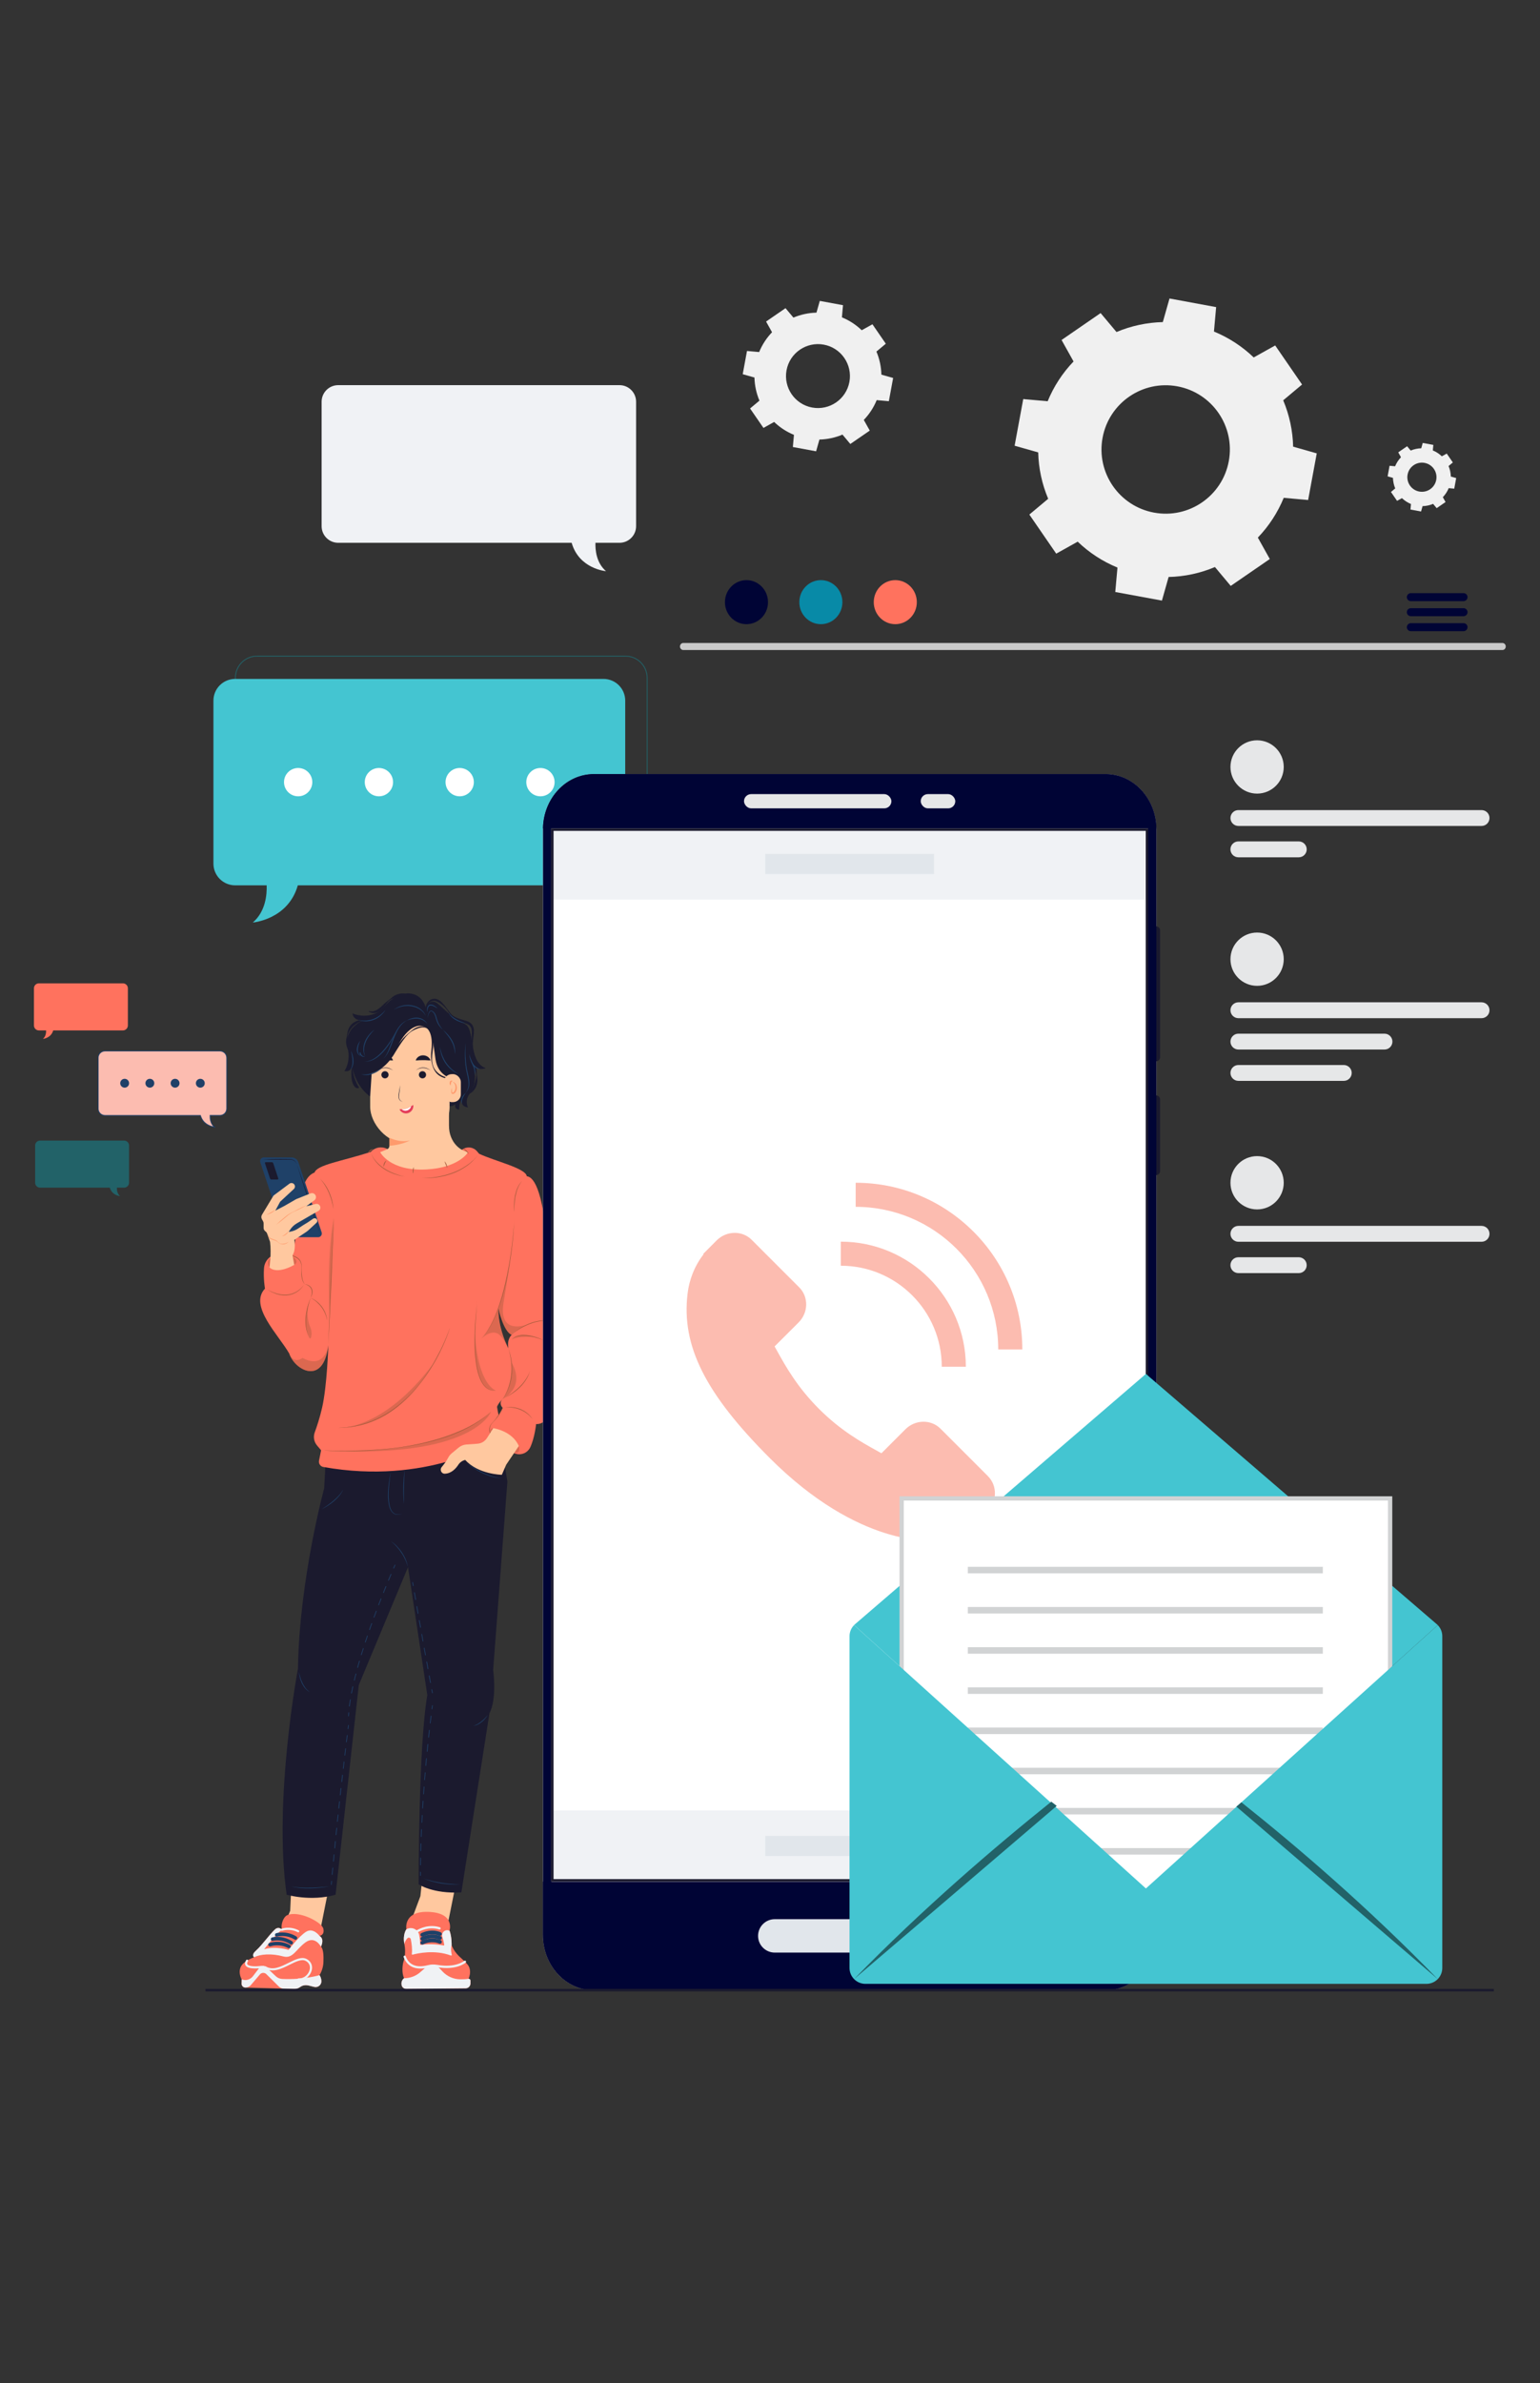 <?xml version="1.0" encoding="UTF-8"?>
<svg xmlns="http://www.w3.org/2000/svg" viewBox="0 0 640 990">
  <rect x="0" y="0" width="640" height="990" fill="#333333" stroke="none"/>
  <defs>
    <style>
      .cls-1 {
        fill: #ff725e;
      }

      .cls-1, .cls-2, .cls-3, .cls-4, .cls-5, .cls-6, .cls-7, .cls-8, .cls-9, .cls-10, .cls-11, .cls-12, .cls-13, .cls-14, .cls-15, .cls-16, .cls-17, .cls-18, .cls-19, .cls-20, .cls-21, .cls-22 {
        stroke-width: 0px;
      }

      .cls-23 {
        mix-blend-mode: multiply;
        opacity: .4;
      }

      .cls-2 {
        fill: #1f4168;
      }

      .cls-3 {
        fill: #e43f5a;
      }

      .cls-4 {
        fill: #44c5d1;
      }

      .cls-5 {
        fill: #f0f2f5;
      }

      .cls-6 {
        fill: #1b1a2e;
      }

      .cls-7 {
        fill: #1f4068;
      }

      .cls-8 {
        fill: #e1e6eb;
      }

      .cls-24 {
        isolation: isolate;
      }

      .cls-9 {
        fill: #cacaca;
      }

      .cls-10 {
        fill: #1f4168;
      }

      .cls-11 {
        fill: #1b1b2f;
      }

      .cls-12 {
        fill: #e6e7e8;
      }

      .cls-13 {
        fill: #d1d3d4;
      }

      .cls-14 {
        fill: #088aa7;
      }

      .cls-15 {
        fill: #226268;
      }

      .cls-16 {
        fill: #fcbcb0;
      }

      .cls-17 {
        fill: #ffc89f;
      }

      .cls-18 {
        fill: #fff;
      }

      .cls-19 {
        fill: #a65b3c;
      }

      .cls-20 {
        fill: #ff9a6c;
      }

      .cls-21 {
        fill: #f0f0f0;
      }

      .cls-22 {
        fill: #000435;
      }
    </style>
  </defs>
  <g class="cls-24">
    <g id="Layer_1" data-name="Layer 1">
      <path class="cls-21" d="M435.62,207.2l-7.84,6.56,11.17,16.24,8.92-4.98c4.78,4.59,10.39,8.24,16.53,10.76l-.91,10.15,19.39,3.57,2.78-9.81c6.62-.15,13.15-1.55,19.25-4.13l6.56,7.84,16.24-11.17-4.97-8.9c4.59-4.78,8.24-10.38,10.76-16.52l10.14.91,3.58-19.38-9.81-2.79c-.16-6.62-1.56-13.15-4.13-19.25l7.84-6.56-11.17-16.23-8.93,4.98c-4.78-4.59-10.39-8.24-16.52-10.76l.91-10.15-19.38-3.58-2.78,9.8c-6.62.16-13.15,1.56-19.25,4.13l-6.6-7.87-16.23,11.18,4.98,8.92c-4.59,4.78-8.24,10.39-10.76,16.53l-10.15-.91-3.58,19.38,9.8,2.78c.16,6.63,1.57,13.16,4.15,19.27ZM458.21,181.87c2.68-14.49,16.59-24.06,31.08-21.38,14.49,2.68,24.06,16.59,21.38,31.08-2.68,14.49-16.59,24.06-31.08,21.38h0c-14.49-2.68-24.06-16.59-21.38-31.08h0Z"/>
      <path class="cls-21" d="M315.62,166.43l-3.9,3.26,5.56,8.08,4.44-2.48c2.38,2.29,5.17,4.1,8.23,5.36l-.45,5.05,9.66,1.78,1.38-4.88c3.3-.08,6.55-.77,9.58-2.06l3.26,3.9,8.08-5.56-2.48-4.43c2.29-2.38,4.11-5.17,5.36-8.23l5.05.45,1.78-9.65-4.88-1.39c-.08-3.3-.78-6.55-2.06-9.58l3.9-3.26-5.56-8.08-4.45,2.48c-2.38-2.29-5.17-4.1-8.23-5.36l.45-5.05-9.65-1.78-1.38,4.88c-3.3.08-6.55.78-9.58,2.06l-3.28-3.92-8.08,5.56,2.48,4.44c-2.29,2.38-4.1,5.17-5.36,8.23l-5.05-.45-1.78,9.65,4.88,1.38c.08,3.3.78,6.55,2.07,9.59ZM326.87,153.82c1.33-7.21,8.26-11.98,15.48-10.65s11.98,8.26,10.65,15.48c-1.33,7.21-8.26,11.98-15.48,10.65h0c-7.21-1.33-11.98-8.26-10.65-15.48h0Z"/>
      <path class="cls-21" d="M579.84,202.89l-1.78,1.49,2.54,3.69,2.03-1.13c1.09,1.04,2.36,1.87,3.75,2.44l-.21,2.3,4.4.81.63-2.23c1.5-.03,2.99-.35,4.37-.94l1.49,1.78,3.69-2.54-1.13-2.02c1.04-1.08,1.87-2.36,2.44-3.75l2.3.21.81-4.4-2.23-.63c-.04-1.5-.35-2.98-.94-4.37l1.78-1.49-2.54-3.68-2.03,1.13c-1.09-1.04-2.36-1.87-3.75-2.44l.21-2.3-4.4-.81-.63,2.22c-1.5.04-2.98.35-4.37.94l-1.5-1.79-3.68,2.54,1.13,2.03c-1.04,1.09-1.87,2.36-2.44,3.75l-2.3-.21-.81,4.4,2.22.63c.04,1.5.36,2.99.94,4.37ZM584.97,197.14c.61-3.29,3.77-5.46,7.06-4.85s5.46,3.77,4.85,7.06c-.61,3.29-3.77,5.46-7.06,4.85h0c-3.29-.61-5.46-3.77-4.85-7.06h0Z"/>
      <g>
        <polygon class="cls-17" points="175.34 781.72 174.71 787.71 170.59 798.73 185.93 800.12 189.14 784.05 175.34 781.72"/>
        <polygon class="cls-17" points="120.95 786.23 120.59 793.78 117.98 800.12 132.83 803.26 136 787.36 120.95 786.23"/>
        <path class="cls-6" d="M204.94,693.85l5.92-78.32-2-12.55-73.68,6.58-.46,8.71s-10.3,37.76-10.9,74.96c0,0-10.31,54.56-4.69,93.88,0,0,10.03,2.94,20.33,0l9.65-87.11,20.45-48.97,8.02,53.18c-3.69,21.17-3.6,78.57-3.6,78.57,0,0,5.71,4.01,17.75,3.38l11.68-74.42h0c3.21-6.15,1.56-17.9,1.56-17.9h0Z"/>
        <path class="cls-1" d="M207.19,587.87c-.23-1.11-.63-3.45-.63-3.45.56-1.48,1.75-2.68,2.3-3.19-1.89,1.8.07,3.65.07,3.65-1.4,2.84-1.74,2.99-1.74,2.99ZM211.26,560.09h0s-.01-.03-.02-.05h0c-.07-.15-.23-.45-.45-.89h0c-1.11-2.32-3.69-8.44-3.69-15.69,0,.01,0,.02,0,.03.13.57,2.17,9.7,5.55,11.05,0,0-2.04,1.57-1.38,5.55ZM232.08,546.4l-3.92-19.93c-1.81-31.88-6.19-37.47-9.25-37.85-.34-3.31-13.36-6.28-19.79-9.32l-.91-1.06c-1.51-1.76-4.11-2.08-6.01-.74-.76.54-1.67.82-2.6.82h-.03l-25.81-.23c-.95,0-1.88-.26-2.71-.72-.87-.49-1.82-.72-2.76-.72-1.56,0-3.11.65-4.21,1.88l-.02.02c-12.32,3.93-22.26,5.32-23.34,8.54-7.64,2.9-5.89,20.23-9.15,34l-5.01-.26c-3.52-.18-6.58,2.46-6.84,5.98-.33,4.44.4,8.51.4,8.51-6.79,7.19,5.67,19.24,10.07,26.95,2.23,6.91,14.22,13.67,16.24-3.36,0-.02,0-.05.01-.07,0,0-.48,16.91-2.61,26.08-1,4.29-2.17,7.79-3.02,10.08-.7,1.88-.34,3.98.96,5.5l1.67,1.97-.86,4.31c-.24,1.23.57,2.42,1.81,2.64,42.97,7.67,71.25-10.4,71.25-10.4,2.5,2.83,6.26,4.26,8.92,4.95,2.34.61,4.77-.53,5.8-2.72,1.87-3.99,2.44-9.67,2.44-9.67,1.79.12,3.98-.81,4.42-3.33,1.81-10.17,2.75-30.48,2.75-30.48,2.14-3.38,2.89-7.45,2.13-11.37Z"/>
        <path class="cls-20" d="M121.37,521.37c-.13.39-.41.71-.73.96-.33.25-.73.41-1.14.41.17-.11.34-.2.5-.31.16-.11.32-.21.46-.33.31-.23.59-.47.9-.74Z"/>
        <g>
          <path class="cls-1" d="M195.51,822.8v1.17c0,1.12-.91,2.02-2.02,2.02l-24.62.24c-.96,0-1.81-.67-1.98-1.61-.35-1.96,1.06-2.82,1.06-2.82-1.12-2.24-.66-5.69-.26-6.93.41-1.26.65-2.57.65-3.9v-.64c0-.91-.11-1.8-.28-2.69-.79-3.98.75-6.08.83-6.18,0,0,0,0,0,0,0,0-1.46-7.5,8.92-7.23,11.44.3,9.01,7.76,9.01,7.76.02.05.03.09.05.14.95,2.84.81,5.99.81,5.99,1.75,4.12,4.24,5.26,6.5,7.83.9,1.02,1.17,2.19,1.17,3.23,0,1.57-.62,2.85-.62,2.85.43,0,.78.35.78.78Z"/>
          <path class="cls-5" d="M195.51,822.8v1.17c0,1.12-.91,2.02-2.02,2.02l-24.62.24c-.96,0-1.81-.67-1.98-1.61-.35-1.96,1.06-2.82,1.06-2.82h0c2.49,0,4.9-.91,6.77-2.56l2.25-1.98c1.63-1.44,4.11-1.31,5.59.29l1.31,1.41c1.9,2.05,4.55,3.24,7.34,3.29,1.17.02,2.4-.03,3.53-.23.43,0,.78.35.78.78Z"/>
          <path class="cls-5" d="M174.67,817.78c-3.33,0-5.78-1.64-6.93-4.75-.09-.24.04-.51.28-.6.24-.09.51.04.6.28,1.79,4.85,6.46,4.4,9.09,3.7,1.31-.35,2.68-.4,4.07-.15,7.53,1.35,11.1-1.63,11.14-1.66.2-.17.49-.15.66.05.17.2.15.49-.04.66-.16.14-3.91,3.32-11.92,1.88-1.25-.22-2.48-.18-3.66.14-1.17.31-2.27.46-3.28.46Z"/>
          <path class="cls-5" d="M187.37,812.37c-6.74-2.55-14.05-.86-15.88-.36-.2.05-.38-.11-.35-.31.28-1.9-.1-4.48-.41-6.07-.13-.68-.99-.92-1.45-.4-1.19,1.33-1.22,2.42-1.22,2.42-.79-3.98.75-6.08.83-6.18,0,0,0,0,0,0,.03-.01.05-.03.08-.04,2.07-1.16,4.71,0,5.22,2.32.36,1.67.4,3.24.39,3.91,0,.17.15.31.33.28,4.32-.62,8.16,0,9.38.25.2.04.37-.13.33-.33-.23-1.33-.51-2.41-.79-3.25-.59-1.79,1.33-3.41,2.98-2.5.02.01.04.02.06.03.95,2.84.81,5.99.81,5.99-.43,1.57-.15,3.11.07,3.9.06.23-.16.42-.38.34Z"/>
          <path class="cls-5" d="M173.22,802.86c-.18,0-.29-.1-.34-.16-.17-.2-.14-.49.05-.66.03-.02.06-.04.09-.06l.03-.02c1.11-.68,5.11-2.8,9.77-1.32.25.08.38.34.31.59-.08.25-.34.38-.59.31-4.28-1.35-7.97.6-9,1.23-.12.08-.23.1-.32.1Z"/>
          <g>
            <path class="cls-2" d="M175.48,804.53c-.38,0-.6-.29-.63-.33-.25-.35-.16-.84.19-1.09.05-.03.1-.06.15-.08.99-.48,4.34-1.85,7.96-.32.4.17.58.63.42,1.03-.17.4-.63.59-1.03.42-3.03-1.28-5.86-.11-6.65.28-.15.07-.29.1-.4.1Z"/>
            <path class="cls-2" d="M175.48,806.17c-.38,0-.6-.29-.63-.33-.25-.35-.16-.84.19-1.09.05-.03.1-.06.15-.08.99-.48,4.34-1.85,7.96-.32.4.17.58.63.42,1.03-.17.4-.63.58-1.03.42-3.03-1.28-5.86-.11-6.65.28-.15.07-.29.1-.4.1Z"/>
            <path class="cls-2" d="M175.48,807.81c-.38,0-.6-.29-.63-.33-.25-.35-.16-.84.19-1.09.05-.03.1-.06.15-.08.99-.48,4.34-1.85,7.96-.32.4.17.58.63.42,1.03-.17.4-.63.58-1.03.42-3.03-1.28-5.86-.11-6.65.28-.15.07-.29.1-.4.1Z"/>
          </g>
        </g>
        <g>
          <path class="cls-1" d="M133.37,808.7c1.06.88,1.15,4.01,1.04,6.44-.04.95-.2,1.89-.48,2.79-.27.9-.66,1.78-1.15,2.59.49.73.71,1.56.77,2.36.14,1.66-1.42,2.96-3.03,2.51-.65-.18-1.41-.38-2.27-.57-1.65-.36-2.78.09-3.46.59-.75.54-1.64.85-2.56.82l-5.5-.15-13.4-.36-1.39-.04c-.88-.02-1.58-.76-1.54-1.65l.06-1.78s-1.52-2.35-.49-4.97c1.02-2.62,5.69-4.2,5.69-4.2,0,0,0,0,0,0-.1-.05-1.48-.86.86-2.9,2.43-2.12,6.91-8.43,8.34-9.09,1.28-.59,2.14.36,2.3.56,0,0,0,.01.01.02-.61-2.19.65-5.32,2.09-6,4.77-2.23,14.48,2.81,15.11,5.55.63,2.74-1.57,2.99-1.57,2.99,2.21,1.32.64,4.37.59,4.49h0Z"/>
          <path class="cls-5" d="M124.3,822.76c2.68,0,4.68-2.1,5.22-4.16.54-2.04-.28-3.88-2.14-4.81-2.09-1.04-4.67.25-7.41,1.61-3.25,1.62-6.61,3.3-9.52,1.48-.21-.13-.48-.07-.61.14-.13.21-.07.48.14.61,3.34,2.07,7.08.21,10.39-1.44,2.54-1.26,4.93-2.46,6.62-1.61,1.48.74,2.11,2.16,1.68,3.79-.47,1.78-2.24,3.62-4.59,3.49-.24-.01-.45.18-.47.42-.01.24.18.45.42.47.09,0,.18,0,.27,0Z"/>
          <path class="cls-5" d="M106.09,817.74c1.24,0,2.34-.14,2.58-.18.24-.03.41-.26.38-.5-.03-.24-.26-.41-.5-.38-1.88.27-5.09.33-5.73-.63-.19-.29-.12-.73.23-1.3.13-.21.06-.48-.15-.61-.21-.13-.48-.06-.61.15-.54.89-.6,1.64-.21,2.25.64.97,2.44,1.2,4.01,1.2Z"/>
          <path class="cls-5" d="M133.37,808.7h0s-2.39-4.68-6.38-1.82c-3.99,2.86-5.22,6.98-9.31,5.86-4.79-1.32-9.61-.96-12.02.36,0,0,0,0,0,0-.1-.05-1.48-.86.86-2.9,2.43-2.12,6.91-8.43,8.34-9.09,1.28-.59,2.14.36,2.3.56,0,0,0,.01.01.02,0,0,0,.02,0,.02-2.17,1.23-7.39,8.05-7.39,8.05,4.95-1.47,10.15.3,10.15.3,0,0,4.03-5.42,7.14-7.48,3.1-2.06,5.71,1.65,5.71,1.65,2.21,1.32.64,4.37.59,4.49Z"/>
          <path class="cls-5" d="M123.95,802.75c.16,0,.32-.09.39-.24.11-.22.03-.49-.19-.6-3.74-1.94-7.01-.71-7.15-.66-.23.09-.34.34-.25.57.09.23.34.34.57.25h0s3.05-1.13,6.42.62c.07.03.13.05.2.05Z"/>
          <g>
            <path class="cls-2" d="M120.07,809.34c.27,0,.53-.15.66-.4.19-.36.05-.81-.32-1-4.42-2.29-8.3-.84-8.47-.77-.38.15-.57.57-.42.96.15.38.57.57.95.42.04-.02,3.45-1.26,7.26.71.11.06.22.08.34.08Z"/>
            <path class="cls-2" d="M121.02,807.81c.24,0,.48-.12.62-.34.22-.34.12-.8-.22-1.02-4.18-2.71-8.18-1.64-8.35-1.59-.39.11-.62.52-.51.91.11.39.51.62.91.51.05-.01,3.56-.92,7.15,1.41.12.08.26.12.4.12Z"/>
            <path class="cls-2" d="M122.8,805.83c.25,0,.49-.13.63-.35.21-.35.1-.8-.25-1.02-4.25-2.59-8.23-1.41-8.39-1.36-.39.12-.61.53-.49.92.12.39.53.61.92.49.05-.01,3.54-1.02,7.19,1.21.12.07.25.11.38.11Z"/>
          </g>
          <path class="cls-5" d="M130.53,825.4c-.65-.18-1.41-.38-2.27-.57-1.65-.36-2.78.09-3.46.59-.75.54-1.64.85-2.56.82l-4.35-.12c-.74-.02-1.44-.32-1.97-.84l-5.24-5.18c-.75-.74-1.97-.69-2.65.11l-3.78,4.44c-.57.67-1.42,1.05-2.3,1.02h0c-.88-.02-1.58-.76-1.54-1.65l.06-1.78c.28.13.57.21.86.26,1.45.25,2.91-.39,3.8-1.56l2.73-3.58c.65-.85,1.89-.96,2.67-.22l4.14,3.87c.7.65,1.61,1.04,2.57,1.09,9.22.42,15.56-1.59,15.56-1.59.49.73.71,1.56.77,2.36.14,1.66-1.42,2.96-3.03,2.51Z"/>
        </g>
        <g class="cls-23">
          <path class="cls-19" d="M137.01,547.62c.97-23.37,1.72-41.65,1.72-41.65-3.21,16.77-1.72,41.65-1.72,41.65Z"/>
        </g>
        <g>
          <g class="cls-23">
            <path class="cls-19" d="M212.94,516.89c0-.14.02-.27.02-.41,0,.12-.02.26-.02.41Z"/>
          </g>
          <g class="cls-23">
            <path class="cls-19" d="M212.96,516.48c.03-.47.04-.73.04-.73-.01.24-.03.49-.04.73Z"/>
          </g>
          <g class="cls-23">
            <path class="cls-19" d="M219.3,550.23c-3.85,1.57-6.65,4.32-6.65,4.32-3.49-1.4-5.55-11.08-5.55-11.08,0,0,5.08-15.43,5.84-26.58-.25,4.18-2.27,15.47-3.68,24.35-2.16,13.63,9.5,9.09,10.04,8.98Z"/>
          </g>
        </g>
        <g class="cls-23">
          <path class="cls-19" d="M197.39,554.13s-1.63,25.05,8.72,23.54c0,0-7.36-1.97-8.72-23.54Z"/>
        </g>
        <g class="cls-23">
          <path class="cls-19" d="M222.16,555.44s-7-.63-9.51,1.07c0,0,2.36-3.4,9.51-1.07Z"/>
        </g>
        <g class="cls-23">
          <path class="cls-19" d="M210.79,559.15c-.83-1.59-2.61-4.65-4.23-5.28-3.03-1.18-6.18,1.92-6.5,2.25,4.64-5.2,7.04-12.65,7.04-12.65,0,7.25,2.58,13.37,3.69,15.68Z"/>
        </g>
        <g class="cls-23">
          <path class="cls-19" d="M134.85,602.54s47.41,3.58,69.16-16.01c0,0-7.13,19.56-69.16,16.01Z"/>
        </g>
        <g class="cls-23">
          <path class="cls-19" d="M179.88,566.75s-12.94,26.42-38.99,26.42c0,0,18.15,1.17,38.99-26.42Z"/>
        </g>
        <g class="cls-23">
          <path class="cls-19" d="M129.14,539.18s-3.91,8.47-.98,15.85c.78,1.83,1.13.87,1.29-.35.15-1.14-.06-2.3-.52-3.35-.87-2.01-2.06-6.36.21-12.15Z"/>
        </g>
        <g class="cls-23">
          <path class="cls-19" d="M208.86,581.23s4.78-5.99,3.72-15.19c0,0,6.39,9.27-3.72,15.19Z"/>
        </g>
        <g class="cls-23">
          <path class="cls-19" d="M136.43,558.92c-2.02,17.03-14.01,10.27-16.24,3.36,1.98,4.7,5.54,1.84,5.54,1.84,8.9,4.77,10.56-4.28,10.7-5.2Z"/>
        </g>
        <g class="cls-23">
          <path class="cls-19" d="M136.44,558.84s0,.05-.01.07c0-.05.01-.07.01-.07Z"/>
        </g>
        <g class="cls-23">
          <path class="cls-19" d="M122.27,525.45s2.52-1.37-.59-3.32c-3.11-1.95.59,3.32.59,3.32Z"/>
        </g>
        <g class="cls-23">
          <path class="cls-19" d="M111.98,526.51s-1.9-2.52.75-4.07c2.65-1.55-.75,4.07-.75,4.07Z"/>
        </g>
        <g class="cls-23">
          <path class="cls-19" d="M215.61,600.71s1.12,3.35-1.85,2.75c-2.98-.6,1.85-2.75,1.85-2.75Z"/>
        </g>
        <g class="cls-23">
          <path class="cls-19" d="M205,593.3s-1.62-.05-1.02,1.6c.6,1.65,1.02-1.6,1.02-1.6Z"/>
        </g>
        <path class="cls-19" d="M129.14,539.18c.95.36,1.82.91,2.62,1.55.8.64,1.51,1.39,2.11,2.22.58.84,1.1,1.73,1.44,2.7.2.47.31.97.45,1.46.12.49.17,1,.25,1.5-.24-.98-.49-1.96-.9-2.88-.37-.93-.88-1.8-1.47-2.61-.57-.82-1.27-1.55-2.02-2.22-.75-.66-1.58-1.25-2.48-1.71Z"/>
        <path class="cls-19" d="M126.62,533.48c.62.03,1.25.22,1.8.55.55.33,1,.85,1.23,1.47.22.62.22,1.28.12,1.91-.07.31-.15.61-.24.91-.13.29-.24.58-.38.86.07-.31.16-.6.24-.9.06-.3.12-.6.16-.91.04-.61.03-1.22-.17-1.78-.21-.56-.6-1.03-1.09-1.38-.49-.35-1.07-.59-1.68-.73Z"/>
        <path class="cls-19" d="M126.61,533.49c-.5-.54-.82-1.23-1.03-1.93-.21-.71-.33-1.44-.37-2.17-.04-.73,0-1.46.01-2.19.02-.73.13-1.46-.08-2.15-.17-.69-.55-1.32-1.04-1.82-.49-.51-1.14-.82-1.79-1.13-1.31-.59-2.72-.95-4.16-1.16v-.03c1.46.04,2.93.32,4.28.92.67.29,1.35.65,1.86,1.21.52.55.86,1.25,1,1.97.16.74.01,1.47.02,2.19-.01.73.05,1.45.12,2.17.15,1.42.37,2.89,1.19,4.1l-.02.02Z"/>
        <path class="cls-19" d="M126.19,533.93c-.37.6-.84,1.15-1.35,1.65-.53.48-1.09.93-1.71,1.29-1.23.74-2.65,1.15-4.09,1.26h-1.08c-.36,0-.71-.09-1.07-.12-.72-.06-1.4-.3-2.09-.49-.68-.22-1.32-.54-1.98-.8l-1.85-1.06,1.91.93c.67.24,1.31.53,1.99.72,1.35.39,2.75.62,4.15.54,1.4-.09,2.77-.49,3.99-1.17,1.23-.68,2.32-1.61,3.17-2.76Z"/>
        <path class="cls-19" d="M129.14,539.18c-.25.63-.47,1.27-.65,1.92-.2.65-.37,1.3-.53,1.96-.31,1.31-.54,2.65-.65,3.99-.15,1.34-.11,2.69,0,4.03l.12,1c.05.33.13.66.2.99.1.67.35,1.3.53,1.96-.51-1.25-.91-2.57-1.07-3.93-.16-1.35-.2-2.73-.07-4.08.14-1.36.37-2.7.72-4.02.36-1.31.81-2.6,1.39-3.82Z"/>
        <polygon class="cls-19" points="138.73 505.97 138.52 512.58 138.25 519.19 137.73 532.41 137.11 545.63 136.8 552.24 136.44 558.84 136.66 552.23 136.92 545.62 137.44 532.4 138.07 519.19 138.38 512.58 138.73 505.97"/>
        <path class="cls-19" d="M138.57,502.37c-.16-1.17-.4-2.31-.72-3.44-.31-1.13-.69-2.24-1.16-3.31-.21-.54-.48-1.06-.73-1.59-.29-.51-.55-1.03-.87-1.52-.59-1.01-1.32-1.93-2.05-2.85.82.84,1.6,1.74,2.24,2.73.66.98,1.21,2.04,1.67,3.12.45,1.09.84,2.21,1.11,3.36.27,1.15.47,2.32.5,3.5Z"/>
        <path class="cls-19" d="M213.7,506.66c-.08,4.34-.53,8.68-1.08,12.99-.56,4.31-1.29,8.6-2.23,12.85-.98,4.24-2.18,8.43-3.76,12.48-1.62,4.02-3.61,7.99-6.6,11.17,1.46-1.61,2.66-3.44,3.69-5.34,1.05-1.9,1.94-3.88,2.73-5.9,1.55-4.05,2.72-8.24,3.66-12.48.97-4.23,1.73-8.51,2.32-12.81.3-2.15.55-4.31.77-6.47.22-2.16.44-4.32.5-6.49Z"/>
        <path class="cls-19" d="M198.38,540.83c-.2,1.7-.35,3.4-.47,5.11-.13,1.7-.24,3.41-.31,5.12-.14,3.41-.19,6.83,0,10.24.19,3.4.56,6.83,1.58,10.08.52,1.61,1.22,3.21,2.36,4.47.56.63,1.25,1.16,2.05,1.47.79.32,1.66.42,2.51.35-.85.1-1.73.01-2.53-.29-.81-.29-1.53-.81-2.12-1.44-1.19-1.27-1.92-2.88-2.46-4.5-.55-1.63-.89-3.32-1.14-5.02-.25-1.7-.41-3.41-.51-5.12-.17-3.42-.13-6.85.06-10.27.19-3.42.51-6.83,1-10.21Z"/>
        <path class="cls-19" d="M134.86,602.52c3.02.14,6.04.19,9.07.17,3.02-.02,6.04-.13,9.06-.26,6.03-.3,12.07-.88,18.01-2.02,1.49-.26,2.96-.6,4.44-.91,1.47-.36,2.94-.7,4.39-1.11,2.91-.79,5.79-1.71,8.6-2.82,2.8-1.12,5.57-2.33,8.18-3.85,2.62-1.5,5.11-3.22,7.4-5.19l.02.02c-4.49,4.08-9.86,7.1-15.5,9.3-1.4.57-2.84,1.06-4.27,1.54-1.45.44-2.89.9-4.36,1.27-2.92.79-5.89,1.41-8.87,1.92-2.98.53-5.98.93-8.98,1.28-3,.35-6.02.62-9.04.8-3.02.2-6.05.26-9.07.24-3.03-.01-6.05-.09-9.07-.34v-.03Z"/>
        <path class="cls-19" d="M213.38,553.87c1.05-.96,2.21-1.8,3.44-2.53,1.23-.73,2.53-1.32,3.88-1.81,1.35-.48,2.75-.79,4.17-.95,1.42-.19,2.86-.06,4.26.13l-1.06-.06-.53-.03-.53.02-1.06.03-1.05.12c-1.4.2-2.78.5-4.11,1-1.34.46-2.62,1.05-3.86,1.73-.62.34-1.23.71-1.82,1.1-.6.38-1.18.79-1.73,1.24Z"/>
        <path class="cls-19" d="M225.99,556.78c-1.1-.42-2.22-.79-3.35-1.1-1.13-.3-2.28-.58-3.44-.71-1.16-.16-2.33-.19-3.48-.01-1.14.19-2.26.67-3.07,1.54.36-.47.83-.85,1.35-1.15.52-.29,1.1-.48,1.68-.61,1.18-.23,2.38-.2,3.56-.06,1.18.16,2.34.43,3.46.78,1.13.36,2.23.78,3.29,1.31Z"/>
        <path class="cls-19" d="M209.86,584.71c1.07-.22,2.17-.24,3.26-.13,1.09.11,2.16.39,3.18.79,1.01.42,1.98.97,2.82,1.68.44.33.81.74,1.19,1.13.37.4.68.86,1.01,1.29-.72-.81-1.45-1.61-2.33-2.24-.42-.34-.88-.61-1.34-.9-.48-.24-.95-.51-1.45-.69-.99-.42-2.04-.69-3.1-.84-1.07-.15-2.15-.19-3.23-.09Z"/>
        <path class="cls-10" d="M162.55,640.32c.92.59,1.74,1.32,2.5,2.11.76.79,1.44,1.65,2.05,2.56.59.92,1.13,1.88,1.53,2.9.43,1.01.71,2.07.92,3.14-.33-1.04-.65-2.07-1.12-3.05-.44-.99-.96-1.94-1.57-2.83-.58-.91-1.25-1.76-1.97-2.57-.72-.81-1.5-1.57-2.34-2.26Z"/>
        <path class="cls-10" d="M133.66,626.94c.88-.53,1.73-1.1,2.56-1.69.83-.6,1.64-1.21,2.42-1.88.78-.66,1.51-1.37,2.2-2.12.68-.76,1.29-1.58,1.82-2.46-.43.93-1.01,1.8-1.66,2.6-.67.79-1.4,1.51-2.18,2.2-.79.66-1.61,1.28-2.48,1.85-.86.56-1.75,1.08-2.69,1.51Z"/>
        <path class="cls-10" d="M124.2,694.51c.17.81.38,1.6.63,2.38.25.78.53,1.55.9,2.28.35.74.78,1.43,1.26,2.09.51.64,1.1,1.2,1.77,1.69-.73-.38-1.39-.92-1.94-1.55-.54-.64-.97-1.36-1.35-2.1-.35-.76-.64-1.54-.85-2.34-.21-.8-.37-1.62-.42-2.45Z"/>
        <path class="cls-10" d="M202.64,712.52c-.3.56-.69,1.08-1.11,1.57-.42.49-.89.93-1.39,1.33-.5.4-1.06.74-1.64,1.02-.58.28-1.21.46-1.83.57.6-.22,1.19-.45,1.73-.76.54-.32,1.07-.65,1.56-1.05.99-.78,1.87-1.69,2.67-2.68Z"/>
        <path class="cls-10" d="M191.17,782.85c-1.29.09-2.59.08-3.89,0-1.3-.07-2.59-.23-3.87-.42-1.28-.21-2.56-.47-3.81-.82-1.26-.33-2.48-.78-3.68-1.26.62.18,1.23.4,1.86.56.62.18,1.24.35,1.87.49,1.25.3,2.52.56,3.8.75,1.27.22,2.56.37,3.84.48,1.29.11,2.58.2,3.87.21Z"/>
        <path class="cls-10" d="M137.11,783.58c-1.32.28-2.65.47-3.99.62-1.34.15-2.69.22-4.03.27-1.35.02-2.7,0-4.04-.11-1.34-.11-2.68-.32-3.99-.63,1.33.21,2.66.34,4,.42,1.34.06,2.68.09,4.02.05,1.34-.02,2.68-.1,4.02-.2,1.34-.11,2.68-.23,4.01-.4Z"/>
        <path class="cls-10" d="M194.01,607.86c.54.39,1.09.76,1.66,1.12.56.36,1.13.71,1.7,1.04,1.15.67,2.32,1.29,3.54,1.84,1.2.57,2.45,1.02,3.72,1.42.64.18,1.28.37,1.93.48.65.17,1.31.22,1.97.32-1.33-.05-2.67-.25-3.96-.6-1.29-.36-2.55-.82-3.77-1.37-1.21-.57-2.4-1.2-3.53-1.91-1.13-.71-2.23-1.48-3.25-2.34Z"/>
        <g>
          <path class="cls-10" d="M163.58,651.6s-.04,0-.06-.01c-.07-.03-.1-.12-.07-.19.37-.84.57-1.3.57-1.3.03-.07.12-.1.19-.07.07.03.1.12.07.19,0,0-.2.46-.57,1.3-.02.05-.08.09-.13.09Z"/>
          <path class="cls-10" d="M145.2,708.93s-.01,0-.02,0c-.08,0-.13-.08-.12-.16.11-.87.24-1.79.4-2.72.01-.08.09-.13.16-.12.08.01.13.09.12.16-.15.93-.28,1.84-.39,2.71,0,.07-.07.12-.14.12ZM146.07,703.52s-.02,0-.03,0c-.08-.01-.13-.09-.11-.17.17-.87.35-1.78.55-2.69.02-.08.09-.12.17-.11.08.02.13.09.11.17-.2.91-.39,1.82-.55,2.68-.01.07-.07.12-.14.12ZM147.24,698.16s-.02,0-.03,0c-.08-.02-.12-.09-.1-.17.21-.87.43-1.77.67-2.66.02-.08.09-.12.17-.1.08.02.12.1.1.17-.23.9-.46,1.79-.66,2.66-.02.06-.07.11-.14.11ZM148.62,692.84s-.03,0-.04,0c-.08-.02-.12-.1-.1-.17.24-.88.49-1.76.75-2.64.02-.08.1-.12.18-.1.08.02.12.1.1.18-.26.88-.51,1.76-.75,2.64-.02.06-.07.1-.14.1ZM150.15,687.57s-.03,0-.04,0c-.08-.02-.12-.1-.09-.18.27-.88.54-1.75.82-2.62.02-.07.1-.12.18-.09.07.02.12.1.09.18-.28.87-.55,1.75-.82,2.62-.02.06-.08.1-.14.1ZM151.81,682.34s-.03,0-.04,0c-.07-.02-.12-.1-.09-.18.29-.87.58-1.74.87-2.6.03-.07.11-.12.18-.09.07.02.11.11.09.18-.29.86-.58,1.73-.87,2.6-.02.06-.08.1-.13.1ZM153.57,677.15s-.03,0-.05,0c-.07-.03-.11-.11-.09-.18.3-.87.61-1.73.92-2.59.03-.07.11-.11.18-.09.07.03.11.11.09.18-.31.85-.61,1.71-.92,2.59-.02.06-.08.09-.13.09ZM155.43,671.98s-.03,0-.05,0c-.07-.03-.11-.11-.08-.18.32-.87.64-1.73.96-2.57.03-.07.11-.11.18-.08.07.03.11.11.08.18-.32.84-.64,1.7-.96,2.57-.02.06-.08.09-.13.09ZM157.36,666.84s-.03,0-.05,0c-.07-.03-.11-.11-.08-.18.34-.88.67-1.73.99-2.56.03-.07.11-.11.18-.08.07.03.11.11.08.18-.32.83-.66,1.68-.99,2.56-.02.06-.08.09-.13.09ZM159.36,661.73s-.04,0-.05,0c-.07-.03-.11-.11-.08-.18.36-.89.7-1.74,1.03-2.55.03-.07.11-.11.19-.08.07.03.11.11.08.19-.33.81-.67,1.66-1.03,2.54-.02.06-.08.09-.13.09ZM161.44,656.65s-.04,0-.05-.01c-.07-.03-.11-.11-.08-.19.39-.93.75-1.78,1.06-2.53.03-.07.12-.11.19-.08.07.03.11.11.08.19-.32.75-.67,1.6-1.06,2.53-.02.05-.08.09-.13.09Z"/>
          <path class="cls-10" d="M144.82,713.02h0c-.08,0-.14-.07-.13-.15.02-.47.06-.94.1-1.42,0-.08.07-.14.15-.13.08,0,.14.07.13.15-.04.48-.07.95-.1,1.41,0,.08-.07.13-.14.13Z"/>
        </g>
        <g>
          <path class="cls-10" d="M144.64,718.3s-.01,0-.02,0c-.08-.01-.13-.08-.12-.16l.18-1.41c0-.08.08-.13.16-.12.08,0,.13.08.12.16l-.18,1.41c0,.07-.07.12-.14.12Z"/>
          <path class="cls-10" d="M138.05,778.88s0,0-.01,0c-.08,0-.14-.08-.13-.15.08-.92.17-1.84.25-2.76,0-.08.08-.14.15-.13.08,0,.14.08.13.15-.09.92-.17,1.84-.25,2.76,0,.07-.07.13-.14.13ZM138.57,773.37s0,0-.01,0c-.08,0-.14-.08-.13-.15.09-.92.18-1.84.26-2.75,0-.08.08-.13.16-.13.08,0,.14.08.13.16-.09.91-.18,1.83-.26,2.75,0,.07-.07.13-.14.13ZM139.1,767.86s0,0-.01,0c-.08,0-.14-.08-.13-.16.09-.92.18-1.84.27-2.76,0-.08.08-.14.16-.13.08,0,.14.08.13.16-.09.91-.18,1.83-.27,2.76,0,.07-.07.13-.14.13ZM139.65,762.35s0,0-.01,0c-.08,0-.13-.08-.13-.16.09-.92.19-1.84.28-2.76,0-.08.08-.14.16-.13.08,0,.13.08.13.16-.09.91-.19,1.83-.28,2.76,0,.07-.07.13-.14.13ZM140.22,756.84s0,0-.02,0c-.08,0-.13-.08-.13-.16.1-.93.19-1.85.29-2.76,0-.08.08-.13.16-.13.08,0,.13.08.13.16-.1.91-.19,1.83-.29,2.76,0,.07-.07.13-.14.13ZM140.81,751.33s-.01,0-.02,0c-.08,0-.13-.08-.13-.16.1-.93.2-1.85.3-2.75,0-.08.08-.14.16-.13.08,0,.13.08.13.16-.1.91-.2,1.83-.3,2.75,0,.07-.07.13-.14.13ZM141.41,745.82s-.01,0-.02,0c-.08,0-.13-.08-.13-.16l.31-2.75c0-.08.08-.13.16-.13.08,0,.13.08.13.16l-.31,2.75c0,.07-.07.13-.14.13ZM142.03,740.31s-.01,0-.02,0c-.08,0-.13-.08-.13-.16l.31-2.75c0-.08.08-.13.16-.12.08,0,.13.08.13.16l-.31,2.75c0,.07-.07.13-.14.13ZM142.66,734.81s-.01,0-.02,0c-.08,0-.13-.08-.12-.16l.32-2.75c0-.08.08-.13.16-.12.08,0,.13.08.12.16l-.32,2.75c0,.07-.07.13-.14.13ZM143.3,729.3s-.01,0-.02,0c-.08,0-.13-.08-.12-.16.11-.97.22-1.88.33-2.75,0-.08.08-.13.16-.12.08,0,.13.08.12.16-.1.87-.21,1.79-.33,2.75,0,.07-.07.13-.14.13ZM143.96,723.8s-.01,0-.02,0c-.08,0-.13-.08-.12-.16l.34-2.75c0-.08.08-.13.16-.12.08,0,.13.08.12.16l-.34,2.75c0,.07-.07.12-.14.12Z"/>
          <path class="cls-10" d="M137.68,783.04s0,0-.01,0c-.08,0-.14-.08-.13-.15l.12-1.42c0-.08.08-.14.15-.13.08,0,.14.08.13.15l-.12,1.42c0,.07-.07.13-.14.13Z"/>
        </g>
        <g>
          <path class="cls-10" d="M179.51,710.09s-.01,0-.02,0c-.08,0-.13-.08-.12-.16.12-.92.19-1.41.19-1.41.01-.08.08-.13.16-.12.08.01.13.08.12.16,0,0-.07.49-.19,1.41,0,.07-.07.12-.14.12Z"/>
          <path class="cls-10" d="M174.75,774.93h0c-.08,0-.14-.07-.14-.14.01-.99.03-1.97.04-2.96,0-.08.06-.14.14-.14h0c.08,0,.14.07.14.14-.02.98-.03,1.97-.04,2.95,0,.08-.06.14-.14.14ZM174.86,769.02h0c-.08,0-.14-.07-.14-.15.02-.99.05-1.97.08-2.95,0-.08.07-.15.15-.14.08,0,.14.07.14.15-.03.98-.06,1.96-.08,2.95,0,.08-.07.14-.14.14ZM175.05,763.12h0c-.08,0-.14-.07-.14-.15.04-.99.08-1.98.12-2.96,0-.08.07-.14.15-.14.08,0,.14.07.14.15-.04.98-.08,1.97-.12,2.95,0,.08-.07.14-.14.14ZM175.31,757.21h0c-.08,0-.14-.07-.13-.15.05-.99.1-1.98.15-2.95,0-.08.08-.13.15-.13.08,0,.14.07.13.15-.05.98-.11,1.96-.15,2.95,0,.08-.07.13-.14.13ZM175.63,751.3h0c-.08,0-.14-.07-.13-.15.06-.99.12-1.98.19-2.95,0-.08.07-.15.15-.13.08,0,.14.07.13.15-.06.97-.13,1.96-.19,2.95,0,.08-.07.13-.14.13ZM176.02,745.4s0,0-.01,0c-.08,0-.14-.07-.13-.15.07-.99.14-1.98.22-2.95,0-.08.07-.14.15-.13.08,0,.14.07.13.15-.07.97-.15,1.95-.22,2.95,0,.07-.07.13-.14.13ZM176.47,739.5s0,0-.01,0c-.08,0-.14-.08-.13-.15.08-1,.16-1.98.24-2.95,0-.08.08-.14.15-.13.08,0,.14.08.13.15-.08.97-.16,1.95-.24,2.95,0,.07-.07.13-.14.13ZM176.96,733.61s0,0-.01,0c-.08,0-.14-.08-.13-.15.09-1,.18-1.99.27-2.95,0-.08.08-.14.15-.13.08,0,.14.08.13.15-.09.96-.18,1.94-.27,2.94,0,.07-.07.13-.14.13ZM177.52,727.72s0,0-.01,0c-.08,0-.14-.08-.13-.16.1-1.01.2-2,.3-2.94,0-.08.08-.13.16-.13.08,0,.13.08.13.16-.1.95-.2,1.93-.3,2.94,0,.07-.07.13-.14.13ZM178.12,721.84s-.01,0-.02,0c-.08,0-.13-.08-.13-.16.11-1.03.22-2.01.32-2.94,0-.08.08-.13.16-.12.08,0,.13.08.13.16-.1.93-.21,1.91-.32,2.94,0,.07-.07.13-.14.13ZM178.79,715.96s-.01,0-.02,0c-.08,0-.13-.08-.12-.16.13-1.09.25-2.07.35-2.94,0-.08.08-.13.16-.12.08,0,.13.08.12.16-.11.86-.23,1.85-.35,2.94,0,.07-.07.13-.14.13Z"/>
          <path class="cls-10" d="M174.73,779.29c-.08,0-.14-.06-.14-.14,0-.47,0-.95,0-1.42,0-.08.06-.14.14-.14h0c.08,0,.14.06.14.14,0,.47,0,.95,0,1.42,0,.08-.06.14-.14.14Z"/>
        </g>
        <g>
          <path class="cls-10" d="M171.73,658.89c-.07,0-.13-.05-.14-.12l-.24-1.4c-.01-.08.04-.15.12-.16.07-.02.15.04.16.12l.24,1.4c.01.08-.04.15-.12.16,0,0-.02,0-.02,0Z"/>
          <path class="cls-10" d="M178.91,699.16c-.07,0-.13-.05-.14-.12-.18-.96-.35-1.92-.53-2.87-.01-.08.04-.15.11-.17.07-.02.15.04.17.11.17.96.35,1.92.53,2.87.01.08-.04.15-.11.17,0,0-.02,0-.03,0ZM177.86,693.41c-.07,0-.13-.05-.14-.12l-.52-2.87c-.01-.08.04-.15.11-.17.08-.02.15.04.17.11l.52,2.87c.01.08-.04.15-.11.17,0,0-.02,0-.03,0ZM176.82,687.66c-.07,0-.13-.05-.14-.12l-.52-2.88c-.01-.08.04-.15.11-.16.07-.01.15.04.16.11l.52,2.88c.01.08-.04.15-.11.16,0,0-.02,0-.03,0ZM175.79,681.91c-.07,0-.13-.05-.14-.12l-.51-2.88c-.01-.08.04-.15.11-.16.08-.02.15.04.16.11l.51,2.88c.01.08-.04.15-.11.16,0,0-.02,0-.03,0ZM174.76,676.16c-.07,0-.13-.05-.14-.12l-.51-2.88c-.01-.08.04-.15.12-.16.07-.02.15.04.16.11l.51,2.88c.01.08-.04.15-.11.16,0,0-.02,0-.03,0ZM173.74,670.4c-.07,0-.13-.05-.14-.12l-.51-2.88c-.01-.08.04-.15.12-.16.07-.01.15.04.16.12l.51,2.88c.01.08-.04.15-.12.16,0,0-.02,0-.02,0ZM172.73,664.64c-.07,0-.13-.05-.14-.12l-.5-2.88c-.01-.08.04-.15.12-.16.08-.02.15.04.16.12l.5,2.88c.01.08-.04.15-.12.16,0,0-.02,0-.02,0Z"/>
          <path class="cls-10" d="M179.7,703.42c-.07,0-.13-.05-.14-.12l-.26-1.4c-.01-.08.04-.15.11-.17.08-.02.15.04.17.11l.26,1.4c.01.08-.04.15-.11.17,0,0-.02,0-.03,0Z"/>
        </g>
        <path class="cls-10" d="M162.47,611.23c-.16.9-.3,1.81-.41,2.72-.12.91-.23,1.82-.32,2.73-.17,1.82-.28,3.66-.2,5.48.09,1.81.27,3.69,1.14,5.28.42.79,1.15,1.43,2.03,1.62.88.21,1.81.03,2.68-.25-.85.32-1.78.56-2.71.39-.93-.17-1.73-.83-2.19-1.64-.49-.81-.75-1.72-.93-2.62-.17-.91-.26-1.83-.31-2.76-.05-1.85.05-3.69.27-5.52.22-1.83.53-3.64.95-5.43Z"/>
        <path class="cls-10" d="M168.14,610.75c-.09,2.35-.2,4.69-.24,7.03-.04,1.17-.03,2.34-.04,3.52,0,1.17.04,2.34.07,3.52-.32-2.33-.35-4.69-.32-7.04.04-1.17.08-2.35.17-3.52.09-1.17.19-2.34.35-3.51Z"/>
        <path class="cls-19" d="M208.86,581.23c1.06-1.5,1.84-3.19,2.43-4.91.58-1.73,1-3.53,1.16-5.35.06-.45.06-.91.09-1.37l.04-.68c0-.23-.01-.46-.01-.69l-.04-1.37-.14-1.37-.07-.68c-.03-.23-.08-.45-.12-.68l-.25-1.35c-.18-.9-.45-1.78-.67-2.67.27.88.58,1.75.81,2.64l.29,1.35c.05.23.1.45.14.68l.09.69.17,1.38.05,1.39c0,.23.02.46.02.69l-.03.69c-.03.46-.02.93-.08,1.38-.18,1.84-.6,3.66-1.24,5.39-.31.87-.7,1.71-1.12,2.53-.45.8-.93,1.59-1.51,2.31Z"/>
        <path class="cls-19" d="M209.86,580.57c.57-.3,1.13-.63,1.67-.99.55-.35,1.08-.71,1.59-1.1,1.03-.77,2.02-1.6,2.92-2.52.93-.89,1.72-1.91,2.45-2.97l.52-.81c.16-.28.3-.57.45-.85l.23-.43c.07-.15.12-.3.19-.45l.37-.9c-.38,1.24-.86,2.46-1.57,3.56-.7,1.1-1.51,2.13-2.43,3.05-.93.91-1.93,1.76-3,2.5-1.07.74-2.2,1.39-3.39,1.91Z"/>
        <path class="cls-19" d="M208.94,584.89c-.48,1.38-1.25,2.64-2.13,3.8-.45.57-.94,1.11-1.43,1.65l-.74.8c-.25.26-.47.54-.64.86-.69,1.26-.52,2.85.33,3.97.83,1.18,1.75,2.29,2.85,3.24l-.02.02c-1.21-.81-2.23-1.9-3.07-3.09-.45-.59-.73-1.33-.77-2.08-.05-.75.16-1.51.55-2.13.19-.32.45-.59.7-.85.25-.26.5-.52.73-.8.48-.54.89-1.14,1.31-1.73.84-1.17,1.63-2.38,2.29-3.67h.03Z"/>
        <path class="cls-19" d="M213.71,503.52c-.13-1.13-.14-2.28-.09-3.42.05-1.14.18-2.28.4-3.4.25-1.12.55-2.23,1.02-3.28.48-1.04,1.1-2.02,1.92-2.83-.72.88-1.28,1.87-1.72,2.91-.43,1.05-.72,2.14-.95,3.25-.24,1.1-.36,2.23-.46,3.36-.09,1.13-.14,2.27-.12,3.4Z"/>
        <path class="cls-19" d="M154.15,478.92c.24.71.6,1.37,1,2l.31.47.34.45c.21.3.47.57.72.86,1,1.1,2.16,2.05,3.42,2.84l.95.58c.33.18.66.34,1,.51.65.36,1.37.59,2.05.89.7.27,1.42.48,2.12.72l2.18.57-2.21-.44c-.72-.22-1.45-.4-2.16-.65-.7-.28-1.42-.51-2.09-.87-.34-.17-.68-.33-1.01-.5l-.97-.58c-1.26-.83-2.45-1.79-3.43-2.94-.97-1.15-1.79-2.46-2.2-3.91Z"/>
        <path class="cls-19" d="M175.34,489.39c1.08.02,2.16-.02,3.24-.12,1.08-.08,2.14-.23,3.21-.41,2.12-.37,4.22-.91,6.23-1.66,2.03-.71,3.94-1.74,5.73-2.93l1.32-.93,1.22-1.06.61-.53.55-.59,1.11-1.18c-1.38,1.66-2.87,3.26-4.69,4.47-1.78,1.23-3.71,2.28-5.75,3.02-2.04.74-4.15,1.29-6.29,1.61-2.14.32-4.32.45-6.48.31Z"/>
        <path class="cls-19" d="M186.89,551.91c-.81,2.62-1.86,5.16-3,7.66-1.14,2.5-2.41,4.94-3.83,7.29-1.41,2.36-2.95,4.63-4.62,6.81-1.67,2.17-3.42,4.29-5.33,6.26-3.83,3.92-8.26,7.34-13.26,9.65-4.98,2.37-10.48,3.52-15.96,3.59v-.03s2.05-.15,2.05-.15l1.02-.07,1.02-.15c.68-.1,1.36-.18,2.03-.3l2-.44c2.65-.67,5.26-1.53,7.71-2.72,4.95-2.32,9.39-5.65,13.27-9.5,1.91-1.96,3.73-4.02,5.36-6.22,1.64-2.2,3.14-4.49,4.52-6.86,1.37-2.37,2.67-4.78,3.84-7.26,1.16-2.48,2.24-5,3.15-7.59h.03Z"/>
        <g>
          <path class="cls-10" d="M132.21,513.97h-11.57c-1.26,0-2.38-.81-2.78-2l-9.68-29.12c-.33-1,.41-2.03,1.46-2.03h11.57c1.26,0,2.38.81,2.78,2l9.68,29.12c.33,1-.41,2.03-1.46,2.03Z"/>
          <path class="cls-6" d="M123.36,483.63c.86,2.41,1.7,4.82,2.52,7.24l2.45,7.27,2.39,7.29c.79,2.43,1.56,4.87,2.32,7.31-.86-2.41-1.7-4.82-2.52-7.24l-2.45-7.27-2.39-7.29c-.79-2.43-1.56-4.87-2.32-7.31Z"/>
          <path class="cls-6" d="M109.02,481.63c1.27-.05,2.54-.09,3.81-.11l3.81-.03,3.81.03c.65,0,1.31.18,1.84.56.52.38.91.94,1.09,1.55-.44-1.21-1.69-1.98-2.93-1.89l-3.81.03-3.81-.03c-1.27-.02-2.54-.06-3.81-.11Z"/>
          <path class="cls-6" d="M115.33,490h-2.51c-.27,0-.52-.18-.6-.44l-2.1-6.32c-.07-.22.09-.44.32-.44h2.51c.27,0,.52.18.6.44l2.1,6.32c.07.22-.09.44-.32.44Z"/>
        </g>
        <g>
          <path class="cls-17" d="M122.27,525.45s-6.92,4.19-10.28,1.06c0,0,.87-5.61.24-10.63l-1.23-3.44c-.13-.36-.36-.66-.67-.88h0c-.49-.34-.78-.9-.78-1.49v-1.86c0-.31-.08-.62-.23-.89l-.48-.85c-.32-.57-.31-1.27.03-1.83l4.79-7.96,6.61-4.94c.65-.48,1.57-.34,2.04.33h0c.41.59.33,1.39-.2,1.88l-5.69,5.27-2,3.71,3.78-1.96,4.89-2.82,5.95-2.38c.77-.31,1.66,0,2.06.73h0c.41.73.21,1.64-.46,2.14l-3.36,2.48,3.92-.97c.7-.17,1.44.16,1.77.8h0c.39.75.11,1.67-.62,2.08l-3.22,1.83-5.79,3.36c-1.14.66-2.1,1.58-2.8,2.68l-.56.87.74-.13c1.12-.2,2.19-.62,3.14-1.26,1.33-.89,3.14-2.08,3.34-2.15.22-.07,1.92-1.25,2.94-1.96.44-.31,1.04-.25,1.41.13h0c.43.44.42,1.16-.04,1.58l-3.29,3.04c-.31.28-.63.54-.98.77l-4.93,3.28s.79,4.02-.74,6.38l.71,3.99Z"/>
          <path class="cls-20" d="M127.27,500.77c-1.06.63-2.14,1.21-3.25,1.74-1.12.51-2.26.98-3.3,1.63-1.04.64-1.91,1.51-2.87,2.28-.95.78-1.92,1.54-2.92,2.26l-.02-.02c.89-.85,1.81-1.67,2.75-2.46.94-.78,1.88-1.61,2.98-2.19.54-.3,1.11-.54,1.65-.83.55-.28,1.08-.59,1.62-.88,1.09-.57,2.2-1.09,3.35-1.55v.03Z"/>
          <path class="cls-20" d="M119.96,511.42c-.1.28-.26.54-.45.78-.18.24-.4.45-.64.64-.47.37-1.04.64-1.64.71.26-.15.52-.27.76-.43.24-.15.48-.32.7-.49.45-.35.86-.75,1.26-1.19Z"/>
          <path class="cls-20" d="M119.93,515.93c-.64.61-1.53,1.03-2.45,1.01-.46-.01-.91-.16-1.3-.38-.2-.1-.38-.24-.56-.36l-.5-.44c-.31-.3-.73-.38-1.16-.52-.42-.14-.84-.27-1.26-.42-.45-.16-.83-.49-1.06-.89-.24-.42-.25-.88-.33-1.31h.03c.16.41.25.85.49,1.19.24.34.58.6.97.73.42.14.83.29,1.25.45.21.08.41.15.62.25.21.1.4.24.56.42.53.7,1.4,1.15,2.25,1.06.85-.03,1.68-.35,2.43-.8l.02.02Z"/>
          <path class="cls-20" d="M114.41,502.56c-.22.28-.48.51-.76.73-.27.22-.57.41-.88.59-.62.34-1.29.59-1.99.69.31-.16.63-.3.94-.46.31-.16.61-.31.91-.48.6-.33,1.19-.69,1.78-1.07Z"/>
        </g>
        <path class="cls-17" d="M205,593.3s7.9,1.09,10.61,7.41l-5.24,7.76-1.82,4.19s-9.78-.12-15.21-6.17h0c-1.17.27-2.19.97-2.85,1.98-.99,1.53-2.88,3.68-5.67,3.74-1.41.03-2.16-1.66-1.27-2.74.93-1.13,2.01-2.55,2.65-3.8.36-.72.85-1.36,1.47-1.88l2.92-2.42c.91-.75,2.03-1.2,3.2-1.29l4.65-.33c1.62-.12,3.08-.99,3.95-2.36l2.6-4.09Z"/>
        <g>
          <path class="cls-11" d="M146.42,441.75s-1.03,5.64.21,8.41c1.24,2.77,2.64,1.72,2.64,1.72,0,0-3.55-5.19-2.45-10.26l-.4.13Z"/>
          <path class="cls-11" d="M186.44,454.02l10.52-10.44s1.73,6.19-1.8,10.83c-2.2,2.89-.67,5.62-.67,5.62,0,0-3.3-.15-2.52-3.4,0,0,0,0,0,0-.11.19-1.2,1.21-1.11,4.36,0,0-1.2,0-1.61-.96-.28-.67.01-1.31.01-1.31-.82.65-1.97,1.04-2.78.63l1.23-1.66c-.3.38-1.24,1.4-3,1.85-2.5.65-3.96-.43-3.96-.43l5.69-5.11Z"/>
          <g>
            <g>
              <path class="cls-17" d="M186.59,467.7v-10.01h-24.77v18.32c0,.64-.38,1.21-.97,1.45l-2.85,1.18s3.95,8.02,19.32,7.17c13.57-.75,17.21-7.17,17.21-7.17,0,0-4.86-.73-7.09-6.29-.59-1.47-.84-3.06-.84-4.64Z"/>
              <rect class="cls-17" x="153.84" y="421.85" width="33" height="53.15" rx="15.22" ry="15.22" transform="translate(340.68 896.86) rotate(-180)"/>
              <path class="cls-20" d="M161.81,472.64v3.34s4.91-.23,8.61-2.25c0,0-3.49,1.28-8.61-1.09Z"/>
            </g>
            <g>
              <g>
                <path class="cls-11" d="M158.5,446.49c0,.82.66,1.49,1.49,1.49s1.49-.66,1.49-1.49-.66-1.49-1.49-1.49-1.49.66-1.49,1.49Z"/>
                <path class="cls-11" d="M157.22,444.68c.22-.17.46-.31.7-.44.12-.06.25-.12.37-.18.13-.05.25-.1.38-.14.52-.17,1.06-.27,1.6-.25.14-.01.27.02.4.03l.2.02c.07,0,.13.03.2.04l.4.08c.13.04.26.09.39.13l.2.06.19.08.38.17c.25.12.48.27.73.4-.22-.16-.45-.33-.68-.48l-.37-.2-.19-.1-.2-.08c-.13-.05-.26-.1-.39-.15-.14-.04-.27-.07-.41-.1-.07-.02-.14-.03-.21-.04l-.21-.02c-.14,0-.28-.04-.42-.03-.57-.02-1.13.1-1.65.31-.52.21-1.01.51-1.4.9Z"/>
              </g>
              <g>
                <path class="cls-11" d="M174.09,446.49c0,.82.66,1.49,1.49,1.49s1.49-.66,1.49-1.49-.66-1.49-1.49-1.49-1.49.66-1.49,1.49Z"/>
                <path class="cls-11" d="M172.8,444.68c.22-.17.46-.31.7-.44.12-.06.25-.12.37-.18.13-.05.25-.1.38-.14.52-.17,1.06-.27,1.6-.25.14-.01.27.02.4.03l.2.02c.07,0,.13.03.2.04l.4.08c.13.04.26.09.39.13l.2.06.19.08.38.17c.25.12.48.27.73.4-.22-.16-.45-.33-.68-.48l-.37-.2-.19-.1-.2-.08c-.13-.05-.26-.1-.39-.15-.14-.04-.27-.07-.41-.1-.07-.02-.14-.03-.21-.04l-.21-.02c-.14,0-.28-.04-.42-.03-.57-.02-1.13.1-1.65.31-.52.21-1.01.51-1.4.9Z"/>
              </g>
              <path class="cls-11" d="M166.3,450.89c-.13.63-.24,1.26-.34,1.9-.11.63-.2,1.27-.29,1.9-.04.31-.1.65-.06.98.03.33.11.66.26.96.15.3.36.57.66.74.29.15.57.3.86.45-.27-.18-.54-.35-.81-.53-.26-.17-.45-.43-.57-.72-.12-.29-.19-.59-.21-.9-.03-.31.03-.62.07-.94.09-.64.17-1.27.25-1.91.07-.64.14-1.28.19-1.92Z"/>
              <path class="cls-3" d="M166.03,460.81c.27.66.78,1.14,1.42,1.45.63.32,1.47.38,2.21.13.74-.25,1.34-.77,1.69-1.37.18-.3.3-.62.37-.96.06-.34.09-.68,0-1.03-.32.19-.6.37-.86.53-.23.15-.44.28-.65.4-.44.25-.81.43-1.18.55-.18.06-.37.11-.57.14-.1.03-.21.03-.32.05-.11,0-.23.03-.35.03-.27.02-.56.03-.88.04-.27,0-.57.01-.89.03Z"/>
              <path class="cls-18" d="M166.92,460.78c.15.15.33.27.52.38.51.28,1.21.35,1.83.14.62-.21,1.12-.65,1.38-1.16.09-.18.17-.37.21-.57-.23.15-.44.28-.65.4-.44.25-.81.43-1.18.55-.18.06-.37.11-.57.14-.1.03-.21.03-.32.05-.11,0-.23.03-.35.03-.27.02-.56.03-.88.04Z"/>
              <path class="cls-11" d="M157.22,440.54c.68-.04,1.2-.08,1.7-.1.49-.02.91-.03,1.34-.02.05,0,.11,0,.16,0h.16c.05,0,.11,0,.16,0,.06,0,.11.01.17.01.11,0,.23,0,.34,0,.12.01.23.02.36.03.06,0,.13,0,.19,0,.06,0,.13.02.19.02.13.01.27.02.41.02.28.02.58.04.94.01-.05-.16-.12-.31-.2-.46-.08-.14-.16-.29-.27-.41-.1-.12-.22-.24-.33-.35-.06-.06-.12-.11-.18-.16-.07-.05-.13-.09-.2-.14-.14-.09-.28-.17-.42-.25-.15-.07-.31-.12-.47-.17-.08-.03-.16-.05-.24-.07l-.25-.04c-.17-.02-.33-.06-.5-.05-.68-.02-1.36.18-1.91.54-.07.04-.13.1-.2.15-.06.05-.13.1-.19.16-.12.11-.23.23-.33.36-.2.26-.37.55-.43.9Z"/>
              <path class="cls-11" d="M172.8,440.54c.68-.04,1.2-.08,1.7-.1.49-.02.91-.03,1.34-.02.05,0,.11,0,.16,0h.16c.05,0,.11,0,.16,0,.06,0,.11.01.17.01.11,0,.23,0,.34,0,.12.01.23.02.36.03.06,0,.13,0,.19,0,.06,0,.13.02.19.02.13.01.27.02.41.02.28.02.58.04.94.01-.05-.16-.12-.31-.2-.46-.08-.14-.16-.29-.27-.41-.1-.12-.22-.24-.33-.35-.06-.06-.12-.11-.18-.16-.07-.05-.13-.09-.2-.14-.14-.09-.28-.17-.42-.25-.15-.07-.31-.12-.47-.17-.08-.03-.16-.05-.24-.07l-.25-.04c-.17-.02-.33-.06-.5-.05-.68-.02-1.36.18-1.91.54-.07.04-.13.1-.2.15-.06.05-.13.1-.19.16-.12.11-.23.23-.33.36-.2.26-.37.55-.43.9Z"/>
            </g>
          </g>
          <g>
            <path class="cls-11" d="M178.88,429.08c-.99-2.26-3.52-3.45-5.88-2.71-1.77.56-3.92,2.04-6.13,5.43-.78,1.19-1.43,2.47-1.99,3.8-1,2.38-4.01,8.16-10.42,10.24l-.62,9.67-.24-.11c-3.69-2.85-6.25-7.11-7.1-11.93-.06-.37-.12-.74-.18-1.12,0,0,.17,1.26-.85,2.14-.93.8-2.35.45-2.35.45,0,0,2.65-3.38,1.41-9.41-1.12-5.45,1.23-8.95,6.16-11.65,0,0-3.6.46-4.24-2.88,0,0,7.91,3.49,13.33-2.92,6.65-7.87,15.19-6.65,17.11.44,0,0,1.82-4.04,4.89-1.67,3.07,2.37,6.13,6.25,11.13,8.38,5,2.13,1.32,15.52,8.9,18.51,0,0-4.07,1.8-5.42-2.71,0,0,4.22,9.96-9.64,16.65l1.02-9.62s-5.73-1.11-6.77-7.96c-.79-5.26-.97-8.4-2.12-11.04Z"/>
            <path class="cls-11" d="M176.95,418.53c.33-.62.73-1.21,1.19-1.7.46-.49,1.01-.87,1.59-1.01.29-.07.59-.09.9-.05.3.03.6.14.9.26.59.25,1.17.6,1.72,1.01,1.12.81,2.11,1.86,2.89,3.04.4.58.73,1.21,1.19,1.8.46.59,1.05,1.09,1.69,1.47.64.39,1.31.67,1.98.94l.51.2.51.18c.34.12.68.23,1.03.34.36.11.66.19.96.31.29.12.57.27.82.44.24.18.46.38.63.63.17.24.3.52.4.81.19.6.23,1.28.23,1.97,0,.69-.05,1.4-.07,2.11-.03.71-.03,1.44.03,2.16.07.72.2,1.44.47,2.11l.1-.03c-.27-1.39-.12-2.79.06-4.19.09-.7.19-1.41.25-2.14.05-.73.05-1.49-.14-2.26-.1-.38-.26-.77-.49-1.12-.23-.35-.52-.65-.85-.9-.33-.25-.68-.44-1.04-.59-.36-.15-.74-.25-1.07-.35-1.35-.38-2.7-.77-3.94-1.35-.16-.07-.3-.15-.45-.23-.15-.08-.29-.17-.44-.25-.28-.19-.55-.38-.79-.62-.49-.47-.89-1.07-1.32-1.64-.42-.58-.86-1.14-1.29-1.72-.44-.57-.89-1.14-1.4-1.66-.52-.52-1.11-1-1.83-1.31-.36-.15-.75-.26-1.15-.29-.4-.04-.82,0-1.21.13-.39.13-.75.33-1.05.58-.3.25-.56.54-.77.85-.21.31-.39.64-.53.98-.14.34-.25.69-.32,1.05l.09.03Z"/>
            <path class="cls-11" d="M177.56,427.14c-.32-.3-.73-.5-1.16-.62-.43-.12-.88-.16-1.33-.13-.22,0-.44.04-.66.07-.22.05-.43.09-.65.16-.43.12-.83.29-1.22.5-.77.42-1.44.98-2.1,1.53-.66.55-1.3,1.12-1.93,1.71-.63.59-1.21,1.23-1.75,1.91-.53.68-1.04,1.37-1.5,2.11-.9,1.47-1.67,3.01-2.24,4.63l.05.03c.92-1.45,1.79-2.91,2.72-4.32l.34-.53.35-.53c.23-.36.48-.7.72-1.05.25-.34.5-.69.76-1.02l.38-.51.4-.5c.54-.65,1.14-1.27,1.81-1.78.67-.52,1.44-.9,2.2-1.23.76-.33,1.54-.61,2.35-.72.81-.11,1.65-.05,2.41.34l.04-.05Z"/>
            <path class="cls-11" d="M188.14,448.04c-1.11-.11-2.21-.3-3.24-.67-.51-.18-1.01-.4-1.48-.66-.47-.27-.91-.57-1.32-.92-.41-.35-.79-.74-1.13-1.17-.33-.43-.61-.91-.83-1.42-.43-1.02-.6-2.14-.61-3.24,0-1.11.11-2.21.27-3.3.18-1.11.3-2.25.27-3.38-.03-1.14-.2-2.29-.58-3.37-.1-.27-.2-.54-.33-.79-.12-.26-.26-.51-.42-.75-.16-.24-.34-.47-.53-.67-.2-.21-.41-.4-.66-.55l-.03.05c.41.37.71.84.95,1.33.25.49.43,1,.57,1.53.27,1.06.39,2.15.39,3.24.02,1.1-.05,2.19-.19,3.3-.14,1.12-.15,2.26-.04,3.39.12,1.12.35,2.24.74,3.3.39,1.06.96,2.09,1.8,2.89.42.4.9.74,1.41,1.01.51.27,1.05.49,1.6.64,1.1.31,2.25.4,3.37.29v-.06Z"/>
            <path class="cls-11" d="M144.86,436.31c.02-.34.01-.68,0-1.01-.01-.33-.02-.66-.05-.98-.02-.32-.03-.64-.07-.96-.02-.32-.04-.64-.09-.96-.07-.63-.22-1.29-.16-1.94.02-.33.1-.64.18-.95.11-.31.22-.61.38-.89.14-.29.33-.55.49-.81.09-.13.17-.26.26-.38l.28-.37c.39-.48.84-.88,1.32-1.27.47-.38.99-.73,1.53-1.04.55-.31,1.14-.58,1.76-.82v-.1c-.7-.09-1.39.01-2.06.2-.67.19-1.31.5-1.88.92-.57.42-1.05.96-1.43,1.56-.09.15-.18.3-.27.45-.08.16-.15.31-.22.48-.07.16-.12.33-.17.49-.06.16-.09.33-.13.5-.15.67-.25,1.33-.37,1.99-.13.66-.29,1.32-.35,2.01-.01.34,0,.68.04,1.01.05.33.1.67.18,1,.09.33.17.65.29.97.13.31.26.62.43.92l.1-.02Z"/>
          </g>
          <g>
            <rect class="cls-17" x="184.52" y="446.24" width="7" height="11.62" rx="3.23" ry="3.23" transform="translate(376.04 904.09) rotate(-180)"/>
            <g>
              <path class="cls-20" d="M187.98,449.49c.35.11.64.3.83.57.2.26.33.57.4.89.14.64.1,1.33-.13,1.93-.12.3-.28.57-.5.79-.11.11-.24.21-.35.27-.05.03-.1.04-.12.04-.02,0-.05,0-.08-.04-.07-.08-.13-.24-.17-.4-.04-.16-.06-.33-.08-.51-.04-.35-.05-.71-.06-1.07-.11.35-.18.7-.21,1.07-.02.18-.02.37,0,.56.02.19.04.39.18.61.07.1.2.21.35.25.15.03.29,0,.4-.04.22-.09.38-.2.53-.33.31-.27.53-.62.68-.98.28-.74.29-1.55.02-2.28-.07-.18-.15-.36-.26-.52-.11-.16-.24-.31-.38-.44-.3-.26-.69-.39-1.05-.36Z"/>
              <path class="cls-20" d="M187.22,450.94c.07-.23.11-.44.15-.64.03-.2.06-.39.1-.55.04-.17.08-.3.16-.4.08-.11.26-.19.49-.28-.18-.16-.46-.24-.74-.12-.14.06-.26.17-.33.29-.08.12-.13.25-.16.37-.06.25-.04.49.01.71.06.22.15.44.32.62Z"/>
            </g>
          </g>
          <path class="cls-11" d="M196.38,440.88c.11.61.25,1.19.4,1.76.07.29.15.57.23.85.07.28.16.56.26.84.2.55.47,1.1.57,1.69.11.58.08,1.19-.03,1.77l-.09.43c-.04.14-.07.28-.1.43-.03.14-.07.28-.1.42-.03.14-.07.28-.11.42-.07.28-.17.54-.26.81-.11.26-.19.53-.31.79-.39,1.06-.96,2.04-1.59,3.11l.07.07c.13-.08.27-.16.4-.25.13-.09.26-.17.38-.28.12-.1.24-.2.36-.31.11-.11.22-.22.32-.34.22-.23.4-.49.58-.75.16-.27.33-.54.46-.84.14-.29.23-.59.32-.9.07-.31.14-.62.18-.93.02-.16.05-.31.06-.47.01-.16.03-.31.02-.47,0-.16,0-.31-.02-.47l-.05-.47c-.08-.62-.16-1.22-.2-1.82-.04-.6,0-1.23-.09-1.85-.04-.31-.12-.61-.22-.9-.1-.29-.22-.58-.35-.86-.27-.55-.59-1.09-1.04-1.54l-.09.05Z"/>
          <path class="cls-11" d="M168.3,412.78c-.38-.08-.76-.1-1.14-.08-.38.01-.76.06-1.14.14-.37.08-.74.18-1.1.32l-.27.1c-.09.04-.17.08-.26.12-.17.08-.34.17-.51.27-.32.21-.64.42-.92.68-.14.12-.3.23-.44.36-.14.13-.28.25-.43.36-.07.06-.15.12-.22.17l-.22.18c-.14.12-.29.23-.44.34-.3.23-.59.47-.89.69-.15.11-.29.25-.43.37-.14.12-.28.25-.42.38-.27.25-.52.5-.77.75-.13.12-.27.23-.4.35-.14.11-.26.24-.4.34-.28.2-.55.43-.84.6l-.21.15c-.07.05-.15.08-.22.13l-.22.12-.11.06-.11.05c-.3.14-.61.26-.94.34-.64.16-1.35.17-2.04-.1l-.06.08c.54.59,1.39.82,2.2.8.82-.02,1.61-.32,2.28-.73.35-.2.65-.45.94-.71.29-.26.55-.55.81-.83.24-.29.49-.59.71-.89.22-.28.41-.6.63-.88.12-.14.23-.28.35-.42.12-.14.23-.28.37-.4.13-.12.27-.24.41-.36.07-.06.14-.12.21-.17.07-.05.15-.1.23-.15.15-.1.31-.19.47-.28.16-.08.33-.16.5-.23.33-.15.68-.26,1.01-.4.17-.07.33-.12.5-.2.08-.03.16-.07.24-.11.08-.03.16-.07.25-.1.33-.14.66-.27.99-.4.67-.25,1.35-.48,2.07-.7v-.1Z"/>
          <path class="cls-2" d="M148.75,423.68c1.01.41,2.12.6,3.22.6,1.1,0,2.21-.19,3.25-.58.52-.2,1.02-.43,1.5-.71.24-.13.47-.3.7-.45.22-.17.45-.32.65-.51.84-.71,1.57-1.55,2.16-2.47-.72.82-1.5,1.58-2.35,2.23-.1.08-.21.16-.33.24l-.33.23c-.23.14-.45.29-.69.41-.46.26-.95.49-1.45.67-1,.38-2.06.58-3.12.64-.53.03-1.07.02-1.61-.03-.54-.04-1.07-.13-1.6-.26Z"/>
          <path class="cls-2" d="M145.41,444.54c.31-.19.55-.47.74-.77.19-.31.35-.64.45-.99.22-.69.3-1.43.27-2.15,0-.18-.02-.36-.04-.54l-.05-.54c-.07-.35-.12-.71-.21-1.05-.1-.34-.19-.69-.3-1.03-.13-.33-.25-.67-.4-.99.06.35.13.7.21,1.04.07.34.12.69.19,1.04.05.35.09.69.14,1.04l.04.52c.02.17.03.35.03.52v.52s-.02.52-.02.52c-.03.34-.07.68-.15,1.02-.07.34-.18.66-.32.98-.14.32-.33.61-.57.87Z"/>
          <path class="cls-2" d="M159.05,443.39c-.66.48-1.34.91-2.03,1.31-.7.39-1.42.74-2.17,1.01-.37.14-.75.26-1.14.36-.38.11-.77.17-1.17.23-.79.11-1.59.11-2.4.01.77.25,1.61.35,2.43.29.83-.05,1.64-.24,2.41-.53.38-.15.76-.31,1.13-.5.36-.19.72-.39,1.06-.62.68-.45,1.33-.97,1.87-1.57Z"/>
          <path class="cls-2" d="M169.16,423.89c-.75.29-1.44.73-2.05,1.25-.61.53-1.15,1.14-1.61,1.81-.93,1.33-1.58,2.82-2.17,4.3-.58,1.49-1.08,3.01-1.66,4.49-.3.74-.61,1.47-.99,2.16-.37.7-.82,1.36-1.37,1.94.61-.52,1.1-1.17,1.54-1.84.43-.68.79-1.41,1.11-2.14.65-1.47,1.17-2.98,1.75-4.46.28-.74.59-1.48.92-2.19.33-.72.7-1.42,1.13-2.08.85-1.32,1.97-2.5,3.41-3.23Z"/>
          <path class="cls-2" d="M169.16,423.89c.38-.1.75-.22,1.11-.34l.56-.13c.19-.04.37-.1.56-.12.19-.02.38-.05.56-.08.09-.01.19-.03.28-.04h.28c.19-.01.38-.04.56-.03l.56.04c.74.08,1.47.3,2.13.65.66.35,1.27.84,1.76,1.44-.35-.7-.93-1.28-1.6-1.71l-.25-.16-.27-.13-.27-.13c-.09-.04-.19-.07-.28-.1-.19-.06-.38-.13-.58-.16l-.29-.06c-.1-.02-.2-.04-.3-.05l-.6-.03c-.2,0-.4.02-.6.03l-.3.02c-.1,0-.19.03-.29.05-.19.04-.39.08-.58.12-.38.1-.75.24-1.12.37-.35.17-.71.34-1.05.52Z"/>
          <path class="cls-2" d="M197.38,446.79c.1-.77.13-1.56.03-2.35l-.04-.29c-.02-.1-.04-.19-.06-.29-.02-.1-.04-.19-.07-.29l-.09-.29c-.12-.38-.28-.74-.44-1.1-.34-.71-.69-1.39-.97-2.1-.29-.71-.52-1.45-.76-2.19.08.78.23,1.55.47,2.3.12.38.27.74.42,1.1.16.36.33.71.49,1.06.34.69.6,1.4.75,2.15.16.75.21,1.52.27,2.29Z"/>
          <path class="cls-2" d="M190.72,446.24c-.54-.27-1.05-.59-1.53-.94-.49-.34-.95-.72-1.39-1.12-.88-.8-1.68-1.69-2.34-2.67-.17-.24-.33-.5-.48-.75-.15-.26-.3-.51-.43-.78-.28-.52-.52-1.07-.74-1.62-.42-1.11-.74-2.27-.97-3.45.07,1.2.29,2.4.68,3.56.38,1.15.93,2.26,1.62,3.26.69,1.01,1.52,1.91,2.46,2.68.94.77,1.99,1.42,3.13,1.82Z"/>
          <path class="cls-2" d="M177.56,420.49c.03-.59.1-1.17.27-1.71.09-.26.2-.52.37-.71.16-.2.38-.32.63-.35.5-.07,1.06.14,1.57.39.52.25,1.01.56,1.52.87-.41-.43-.86-.82-1.37-1.14-.25-.17-.53-.29-.82-.4-.3-.09-.62-.15-.95-.11-.33.05-.66.23-.86.5-.2.27-.32.57-.38.87-.13.6-.1,1.21.03,1.79Z"/>
          <path class="cls-2" d="M176.9,421.97c-.44-1.21-1.32-2.24-2.39-2.98-.53-.38-1.12-.67-1.73-.9-.61-.22-1.25-.38-1.89-.48-1.28-.2-2.61-.13-3.86.2-1.25.33-2.44.91-3.41,1.74.53-.36,1.1-.65,1.68-.89.58-.24,1.19-.43,1.8-.56,1.23-.26,2.5-.31,3.73-.11,1.24.19,2.44.59,3.5,1.26.53.33,1.02.73,1.45,1.18.44.45.82.97,1.1,1.54Z"/>
          <g>
            <path class="cls-2" d="M149.71,438.65c-.43-.4-.7-.9-.86-1.42-.15-.53-.17-1.09-.11-1.64,0-.28.09-.55.13-.82.07-.27.15-.54.22-.81.1-.26.18-.54.28-.81.11-.27.22-.53.31-.81-.17.23-.33.48-.48.73-.15.25-.27.52-.4.78-.06.13-.11.27-.16.41-.05.14-.1.28-.14.42l-.1.43c-.04.14-.05.29-.07.44-.04.3-.03.6,0,.9l.08.45c.04.15.09.29.14.43.23.56.62,1.06,1.15,1.32Z"/>
            <path class="cls-2" d="M151.71,438.91c-.26,0-.51-.05-.74-.13-.23-.08-.42-.21-.58-.37-.15-.17-.28-.36-.38-.57-.05-.11-.08-.22-.13-.33-.03-.12-.06-.23-.09-.35l-.35.04c.03.24.06.49.1.73.04.24.09.48.16.72.04-.25.06-.49.07-.74.01-.25.02-.49.02-.74l-.35.04c.02.13.04.27.07.4.04.13.08.26.14.39.11.25.28.49.5.68.22.18.5.3.77.33.27.04.55,0,.79-.1Z"/>
            <path class="cls-2" d="M155.65,427.76c-.88.6-1.65,1.34-2.33,2.17-.34.41-.65.85-.94,1.3-.28.46-.52.94-.73,1.43-.21.5-.37,1.02-.48,1.54-.11.53-.17,1.07-.16,1.61,0,.27.02.54.04.81.05.27.07.53.14.79.11.52.3,1.02.52,1.51-.13-.51-.27-1.02-.33-1.54-.05-.26-.05-.52-.07-.78,0-.26-.02-.52,0-.78,0-.26.05-.52.07-.77.05-.25.08-.51.15-.76.12-.5.27-1,.48-1.47.39-.96.93-1.86,1.54-2.7.62-.84,1.32-1.63,2.09-2.36Z"/>
          </g>
          <path class="cls-2" d="M164.42,428.81c-.37.68-.75,1.35-1.16,2.01-.4.66-.81,1.31-1.24,1.95-.43.64-.87,1.27-1.34,1.88-.46.61-.94,1.22-1.45,1.79-1.01,1.15-2.13,2.22-3.39,3.07-.63.42-1.31.78-2.03,1.04-.72.27-1.48.41-2.25.43.77.07,1.56-.04,2.31-.25.75-.22,1.47-.55,2.14-.97.67-.41,1.29-.89,1.88-1.41.58-.52,1.13-1.08,1.65-1.67,1.03-1.18,1.94-2.44,2.75-3.77.81-1.32,1.54-2.7,2.14-4.13Z"/>
          <path class="cls-2" d="M193.52,453.97c-.32.29-.62.59-.89.92-.27.33-.5.71-.68,1.11-.17.41-.27.85-.26,1.3,0,.44.13.88.35,1.25-.06-.43-.09-.84-.04-1.24.05-.4.16-.79.32-1.16.15-.37.36-.73.57-1.09.21-.36.45-.71.64-1.1Z"/>
          <path class="cls-2" d="M193.54,433.33c-.14.87-.22,1.75-.28,2.63-.03.44-.05.88-.06,1.32,0,.44-.02.88,0,1.32.02,1.76.15,3.53.43,5.27.08.43.15.87.24,1.3l.29,1.29c.2.85.37,1.71.48,2.57.1.86.14,1.73-.03,2.57-.08.42-.22.83-.41,1.22-.19.39-.42.76-.66,1.14.57-.66,1.09-1.42,1.31-2.3.23-.87.23-1.79.15-2.67-.04-.44-.11-.88-.19-1.32-.08-.44-.17-.87-.28-1.3-.1-.43-.19-.85-.29-1.28-.09-.43-.16-.86-.25-1.29-.3-1.72-.46-3.47-.54-5.22-.07-1.75-.05-3.51.1-5.26Z"/>
          <path class="cls-2" d="M199.46,444.05c-.77-.23-1.42-.63-1.98-1.13-.27-.26-.54-.53-.78-.83-.07-.07-.12-.15-.18-.23l-.18-.23c-.11-.16-.22-.33-.35-.49.05.2.11.39.17.58.09.18.16.37.27.55.2.35.47.67.77.96.31.27.67.5,1.05.65.38.15.8.24,1.2.19Z"/>
          <path class="cls-2" d="M184.04,427.76c.64.74,1.27,1.48,1.87,2.24.6.76,1.16,1.55,1.62,2.39.47.83.85,1.72,1.1,2.65.25.93.38,1.89.43,2.87.12-.97.08-1.97-.12-2.94-.2-.97-.57-1.9-1.06-2.77-.49-.86-1.08-1.66-1.73-2.39-.65-.74-1.36-1.42-2.11-2.04Z"/>
          <path class="cls-2" d="M177.72,422.96c.09-.53.21-1.06.39-1.57.09-.25.19-.5.32-.73.13-.22.3-.44.52-.53.21-.1.45-.03.66.11.2.15.39.34.56.54.33.4.54.88.7,1.38.17.5.28,1.03.45,1.55.16.52.37,1.04.63,1.53.52.98,1.25,1.82,2.09,2.51-.71-.83-1.33-1.71-1.78-2.67-.11-.24-.22-.48-.31-.73-.1-.25-.18-.5-.26-.76-.15-.51-.29-1.04-.47-1.56-.18-.52-.44-1.04-.84-1.46-.19-.21-.41-.38-.65-.54-.12-.08-.26-.14-.42-.17-.15-.03-.32,0-.46.07-.28.15-.44.4-.57.64-.13.25-.22.51-.29.77-.15.53-.24,1.06-.28,1.6Z"/>
          <path class="cls-2" d="M186.43,420.49c.07.37.25.71.45,1.02.1.16.22.31.33.46.12.14.24.29.38.42.26.27.56.51.85.74l.47.32c.16.11.32.19.48.29.32.19.67.34,1.01.5.35.14.69.27,1.05.4.36.11.71.21,1.07.3.36.07.73.15,1.09.21-.34-.14-.69-.27-1.04-.39l-1.02-.41c-.33-.15-.67-.29-1-.45-.32-.17-.66-.31-.97-.5-.64-.34-1.24-.75-1.79-1.22-.14-.11-.26-.25-.4-.37-.13-.13-.25-.26-.37-.4-.24-.27-.45-.57-.61-.91Z"/>
        </g>
      </g>
      <path class="cls-9" d="M624.44,270.03h-340.53c-.75-.02-1.34-.69-1.33-1.49.02-.78.6-1.41,1.33-1.43h340.53c.75.02,1.34.69,1.33,1.49-.02.78-.6,1.41-1.33,1.43Z"/>
      <ellipse class="cls-22" cx="310.22" cy="250.15" rx="8.95" ry="9.15"/>
      <ellipse class="cls-14" cx="341.14" cy="250.15" rx="8.95" ry="9.15"/>
      <ellipse class="cls-1" cx="372.07" cy="250.15" rx="8.95" ry="9.15"/>
      <path class="cls-22" d="M608.26,246.4h-21.97c-.92.02-1.65.78-1.63,1.7.02.89.74,1.61,1.63,1.63h21.97c.92-.02,1.65-.78,1.63-1.7-.02-.89-.74-1.61-1.63-1.63Z"/>
      <path class="cls-22" d="M608.26,252.65h-21.97c-.92.02-1.65.78-1.63,1.7.02.89.74,1.61,1.63,1.63h21.97c.92-.02,1.65-.78,1.63-1.7-.02-.89-.74-1.61-1.63-1.63Z"/>
      <path class="cls-22" d="M608.26,258.88h-21.97c-.92.02-1.65.78-1.63,1.7.02.89.74,1.61,1.63,1.63h21.97c.92-.02,1.65-.78,1.63-1.7-.02-.89-.74-1.61-1.63-1.63Z"/>
      <circle class="cls-12" cx="522.43" cy="318.61" r="11.07"/>
      <path class="cls-12" d="M615.71,343.12h-101.05c-1.82,0-3.3-1.47-3.3-3.29s1.47-3.3,3.29-3.3c0,0,0,0,.01,0h101.05c1.82,0,3.3,1.47,3.3,3.29s-1.47,3.3-3.29,3.3c0,0,0,0-.01,0Z"/>
      <path class="cls-12" d="M539.75,356.14h-25.1c-1.82,0-3.3-1.48-3.3-3.3s1.48-3.3,3.3-3.3h25.1c1.82,0,3.3,1.48,3.3,3.3s-1.48,3.3-3.3,3.3Z"/>
      <circle class="cls-12" cx="522.43" cy="491.35" r="11.07"/>
      <path class="cls-12" d="M615.71,515.86h-101.05c-1.82,0-3.3-1.48-3.3-3.3s1.48-3.3,3.3-3.3h101.05c1.82,0,3.3,1.48,3.3,3.3s-1.48,3.3-3.3,3.3h0Z"/>
      <path class="cls-12" d="M539.75,528.88h-25.1c-1.82,0-3.3-1.47-3.3-3.29,0-1.82,1.47-3.3,3.29-3.3h25.11c1.82,0,3.29,1.48,3.29,3.3,0,1.82-1.47,3.29-3.29,3.29Z"/>
      <circle class="cls-12" cx="522.43" cy="398.47" r="11.07"/>
      <path class="cls-12" d="M615.71,422.98h-101.05c-1.82,0-3.3-1.48-3.3-3.3s1.48-3.3,3.3-3.3h101.05c1.82,0,3.3,1.48,3.3,3.3s-1.48,3.3-3.3,3.3h0Z"/>
      <path class="cls-12" d="M575.38,436h-60.72c-1.82,0-3.3-1.47-3.3-3.29,0-1.82,1.47-3.3,3.29-3.3h60.73c1.82,0,3.29,1.48,3.29,3.3,0,1.82-1.47,3.29-3.29,3.29Z"/>
      <path class="cls-12" d="M558.46,449.02h-43.8c-1.82,0-3.3-1.47-3.3-3.29,0-1.82,1.47-3.3,3.29-3.3h43.81c1.82,0,3.29,1.48,3.29,3.3,0,1.82-1.47,3.29-3.29,3.29Z"/>
      <path class="cls-5" d="M140.55,160h116.91c3.8,0,6.89,3.09,6.89,6.89v51.71c0,3.8-3.09,6.89-6.89,6.89h-10c-.11,2.92.33,8.3,4.39,11.79,0,0-11.18-.9-14.28-11.79h-97.02c-3.81,0-6.89-3.09-6.89-6.89v-51.71c0-3.8,3.08-6.89,6.89-6.89Z"/>
      <path class="cls-15" d="M16.67,473.82h34.9c1.14,0,2.06.92,2.06,2.06v15.44c0,1.14-.92,2.06-2.06,2.06h-2.99c-.03.87.1,2.48,1.31,3.52,0,0-3.34-.27-4.26-3.52h-28.97c-1.14,0-2.06-.92-2.06-2.06v-15.44c0-1.14.92-2.06,2.06-2.06Z"/>
      <path class="cls-1" d="M51.07,408.5H16.17c-1.14,0-2.06.92-2.06,2.06v15.44c0,1.14.92,2.06,2.06,2.06h2.99c.03.87-.1,2.48-1.31,3.52,0,0,3.34-.27,4.26-3.52h28.97c1.14,0,2.06-.92,2.06-2.06v-15.44c0-1.14-.92-2.06-2.06-2.06Z"/>
      <path class="cls-16" d="M43.61,436.61h47.81c1.56,0,2.82,1.26,2.82,2.82v21.14c0,1.56-1.26,2.82-2.82,2.82h-4.09c-.04,1.19.13,3.39,1.8,4.82,0,0-4.57-.37-5.84-4.82h-39.67c-1.56,0-2.82-1.26-2.82-2.82v-21.14c0-1.56,1.26-2.82,2.82-2.82Z"/>
      <path class="cls-7" d="M89.64,468.42l-.53-.04s-4.62-.42-5.95-4.82h-39.55c-1.65,0-2.99-1.34-2.99-2.99v-21.14c0-1.65,1.34-2.99,2.99-2.99h47.81c1.65,0,2.99,1.34,2.99,2.99v21.14c0,1.65-1.34,2.99-2.99,2.99h-3.92c-.02,1.19.21,3.2,1.74,4.52l.4.34ZM43.61,436.78c-1.46,0-2.65,1.19-2.65,2.65v21.14c0,1.46,1.19,2.65,2.65,2.65h39.8l.04.12c.97,3.4,3.94,4.36,5.16,4.61-1.35-1.46-1.5-3.46-1.46-4.57v-.17h4.26c1.46,0,2.65-1.19,2.65-2.65v-21.14c0-1.46-1.19-2.65-2.65-2.65h-47.81Z"/>
      <g>
        <path class="cls-7" d="M81.41,450c0,1.01.82,1.84,1.84,1.84s1.84-.82,1.84-1.84-.82-1.84-1.84-1.84-1.84.82-1.84,1.84Z"/>
        <path class="cls-7" d="M70.92,450c0,1.01.82,1.84,1.84,1.84s1.84-.82,1.84-1.84-.82-1.84-1.84-1.84-1.84.82-1.84,1.84Z"/>
        <path class="cls-7" d="M60.44,450c0,1.01.82,1.84,1.84,1.84s1.84-.82,1.84-1.84-.82-1.84-1.84-1.84-1.84.82-1.84,1.84Z"/>
        <path class="cls-7" d="M49.96,450c0,1.01.82,1.84,1.84,1.84s1.84-.82,1.84-1.84-.82-1.84-1.84-1.84-1.84.82-1.84,1.84Z"/>
      </g>
      <path class="cls-15" d="M259.92,358.48H106.84c-5.07,0-9.19-4.12-9.19-9.19v-67.71c0-5.07,4.12-9.19,9.19-9.19h153.08c5.07,0,9.19,4.12,9.19,9.19v67.71c0,5.07-4.12,9.19-9.19,9.19ZM106.84,272.74c-4.88,0-8.85,3.97-8.85,8.85v67.71c0,4.88,3.97,8.85,8.85,8.85h153.08c4.88,0,8.85-3.97,8.85-8.85v-67.71c0-4.88-3.97-8.85-8.85-8.85H106.84Z"/>
      <path class="cls-4" d="M250.79,282.04H97.72c-4.98,0-9.02,4.04-9.02,9.02v67.71c0,4.98,4.04,9.02,9.02,9.02h13.1c.14,3.82-.43,10.87-5.75,15.44,0,0,14.64-1.18,18.7-15.44h127.04c4.98,0,9.02-4.04,9.02-9.02v-67.71c0-4.98-4.04-9.02-9.02-9.02Z"/>
      <g>
        <circle class="cls-18" cx="123.91" cy="324.92" r="5.88"/>
        <circle class="cls-18" cx="157.47" cy="324.92" r="5.88"/>
        <circle class="cls-18" cx="191.04" cy="324.92" r="5.88"/>
        <circle class="cls-18" cx="224.6" cy="324.92" r="5.88"/>
      </g>
      <g>
        <path class="cls-18" d="M480.56,344.59v459.17c0,12.71-9.46,23.01-21.14,23.01h-212.65c-11.67,0-21.13-10.3-21.13-23.01v-459.17c0-.15,0-.31,0-.46.22-12.5,9.59-22.55,21.13-22.55h212.65c11.53,0,20.91,10.05,21.13,22.55,0,.15,0,.31,0,.46Z"/>
        <rect class="cls-5" x="229.01" y="344.13" width="248.18" height="29.59"/>
        <path class="cls-6" d="M480.4,440.9c-.95,0-1.72-.77-1.72-1.72v-52.65c0-.95.77-1.72,1.72-1.72s1.72.77,1.72,1.72v52.65c0,.95-.77,1.72-1.72,1.72Z"/>
        <path class="cls-6" d="M480.4,488.18c-.95,0-1.72-.77-1.72-1.72v-29.71c0-.95.77-1.72,1.72-1.72s1.72.77,1.72,1.72v29.71c0,.95-.77,1.72-1.72,1.72Z"/>
        <path class="cls-22" d="M459.43,325.01c4.61,0,8.98,1.95,12.3,5.5,3.39,3.62,5.3,8.48,5.4,13.68v.04s0,.04,0,.04c0,.11,0,.22,0,.33v459.17c0,10.79-7.94,19.57-17.7,19.57h-212.65c-9.76,0-17.7-8.78-17.7-19.57v-459.17c0-.11,0-.22,0-.33v-.04s0-.04,0-.04c.09-5.2,2.01-10.06,5.4-13.68,3.32-3.55,7.69-5.5,12.3-5.5h212.65M459.43,321.58h-212.65c-11.53,0-20.9,10.05-21.13,22.55,0,.15,0,.31,0,.46v459.17c0,12.71,9.46,23.01,21.13,23.01h212.65c11.67,0,21.14-10.3,21.14-23.01v-459.17c0-.15,0-.31,0-.46-.22-12.5-9.59-22.55-21.13-22.55h0Z"/>
        <path class="cls-22" d="M480.56,781.66v22.09c0,12.71-9.46,23.01-21.14,23.01h-212.65c-11.67,0-21.13-10.3-21.13-23.01v-22.09h254.92Z"/>
        <path class="cls-22" d="M480.55,344.13h-254.9c.22-12.5,9.59-22.55,21.13-22.55h212.65c11.53,0,20.91,10.05,21.13,22.55Z"/>
        <rect class="cls-5" x="229.31" y="752.08" width="247.58" height="29.59"/>
      </g>
      <path class="cls-6" d="M476.16,345.16v435.47h-246.12v-435.47h246.12M477.19,344.13h-248.18v437.53h248.18v-437.53h0Z"/>
      <rect class="cls-8" x="318.03" y="354.74" width="70.15" height="8.36"/>
      <rect class="cls-8" x="318.03" y="762.69" width="70.15" height="8.36"/>
      <g>
        <rect class="cls-12" x="309.2" y="329.89" width="61.25" height="5.92" rx="2.96" ry="2.96"/>
        <rect class="cls-12" x="382.64" y="329.89" width="14.36" height="5.92" rx="2.96" ry="2.96"/>
      </g>
      <path class="cls-8" d="M384.22,811.15h-62.24c-3.83,0-6.94-3.11-6.94-6.94h0c0-3.83,3.11-6.94,6.94-6.94h62.24c3.83,0,6.94,3.11,6.94,6.94h0c0,3.83-3.11,6.94-6.94,6.94Z"/>
      <path class="cls-19" d="M152.88,479.12c.06-.25.19-.49.34-.7.15-.21.34-.4.54-.56.21-.16.44-.29.68-.38.24-.1.51-.13.76-.13-.23.13-.44.24-.65.37-.21.13-.4.26-.59.41-.38.29-.73.62-1.09.98Z"/>
      <path class="cls-19" d="M192.47,477.11c.27.08.53.21.76.36.24.15.46.33.66.52.4.39.75.85.95,1.38-.22-.18-.41-.38-.6-.57l-.58-.56c-.39-.37-.79-.73-1.19-1.12Z"/>
      <path class="cls-19" d="M184.68,482.4c.21.17.37.38.52.6.15.22.27.46.37.7.2.49.33,1.02.3,1.55-.12-.24-.22-.48-.32-.71l-.29-.71c-.19-.47-.39-.93-.57-1.44Z"/>
      <path class="cls-19" d="M159.4,484.8c-.05-.26-.04-.52,0-.78.04-.26.11-.51.21-.75.1-.24.23-.47.4-.68.16-.21.36-.39.58-.52-.12.24-.25.44-.36.67-.11.22-.22.44-.31.67-.2.45-.35.91-.53,1.4Z"/>
      <path class="cls-19" d="M171.64,487.54c-.14-.46-.15-.93-.11-1.39.05-.46.15-.92.38-1.34.04.48,0,.92-.04,1.38-.05.45-.1.9-.23,1.36Z"/>
      <rect class="cls-6" x="85.38" y="826.24" width="535.44" height="1.03"/>
      <g>
        <path class="cls-16" d="M410.62,613.27l-19.79-19.79c-3.94-3.92-10.47-3.8-14.55.27l-9.97,9.97c-.63-.35-1.28-.71-1.97-1.1-6.29-3.49-14.91-8.27-23.98-17.34-9.09-9.09-13.88-17.72-17.38-24.02-.37-.67-.73-1.31-1.07-1.92l6.69-6.68,3.29-3.29c4.09-4.08,4.2-10.61.27-14.55l-19.79-19.79c-3.93-3.93-10.46-3.81-14.55.27l-5.58,5.61.15.15c-1.87,2.39-3.43,5.14-4.59,8.11-1.08,2.82-1.74,5.52-2.05,8.22-2.61,21.66,7.29,41.46,34.15,68.32,37.13,37.13,67.06,34.33,68.35,34.19,2.81-.34,5.51-1.01,8.24-2.07,2.95-1.15,5.69-2.71,8.08-4.58l.12.11,5.65-5.53c4.08-4.09,4.19-10.61.26-14.56Z"/>
        <g>
          <path class="cls-16" d="M424.86,560.59h-10.01c0-32.67-26.57-59.24-59.24-59.24v-10c38.18-.02,69.25,31.05,69.25,69.24Z"/>
          <path class="cls-16" d="M349.43,515.81v10c23.14,0,41.97,18.83,41.95,41.96h10.01c0-28.65-23.31-51.96-51.97-51.96Z"/>
        </g>
      </g>
      <g>
        <path class="cls-4" d="M597.12,674.74l-120.9-103.98-120.9,103.98c-.13.11-.26.23-.38.35h0s121.28,109.41,121.28,109.41l121.28-109.4v-.02c-.12-.12-.25-.24-.38-.35Z"/>
        <g>
          <rect class="cls-13" x="391.87" y="603.54" width="168.69" height="204.78" transform="translate(1182.15 229.72) rotate(90)"/>
          <rect class="cls-18" x="375.6" y="623.37" width="201.22" height="165.13"/>
          <rect class="cls-13" x="402.22" y="650.89" width="147.53" height="2.71"/>
          <rect class="cls-13" x="402.22" y="667.58" width="147.53" height="2.71"/>
          <rect class="cls-13" x="402.22" y="684.28" width="147.53" height="2.71"/>
          <rect class="cls-13" x="402.22" y="700.97" width="147.53" height="2.71"/>
          <rect class="cls-13" x="402.22" y="717.66" width="147.53" height="2.71"/>
          <rect class="cls-13" x="402.22" y="734.36" width="147.53" height="2.71"/>
          <rect class="cls-13" x="402.22" y="751.05" width="147.53" height="2.71"/>
          <rect class="cls-13" x="402.22" y="767.74" width="147.53" height="2.71"/>
        </g>
        <path class="cls-4" d="M597.5,675.11l-121.28,109.4-121.28-109.4h0c-1.16,1.18-1.89,2.8-1.89,4.6v137.83c0,3.64,2.95,6.6,6.6,6.6h233.14c3.64,0,6.6-2.95,6.6-6.6v-137.83c0-1.8-.72-3.43-1.89-4.62v.02Z"/>
        <path class="cls-15" d="M436.9,748.46c-23.21,18.6-53.52,44.49-81.96,73.7l84.23-71.95-2.27-1.75Z"/>
        <path class="cls-15" d="M513.82,750.51l83.68,71.66c-29.27-30.07-58.13-54.75-81.59-73.45l-2.09,1.79Z"/>
      </g>
    </g>
  </g>
</svg>